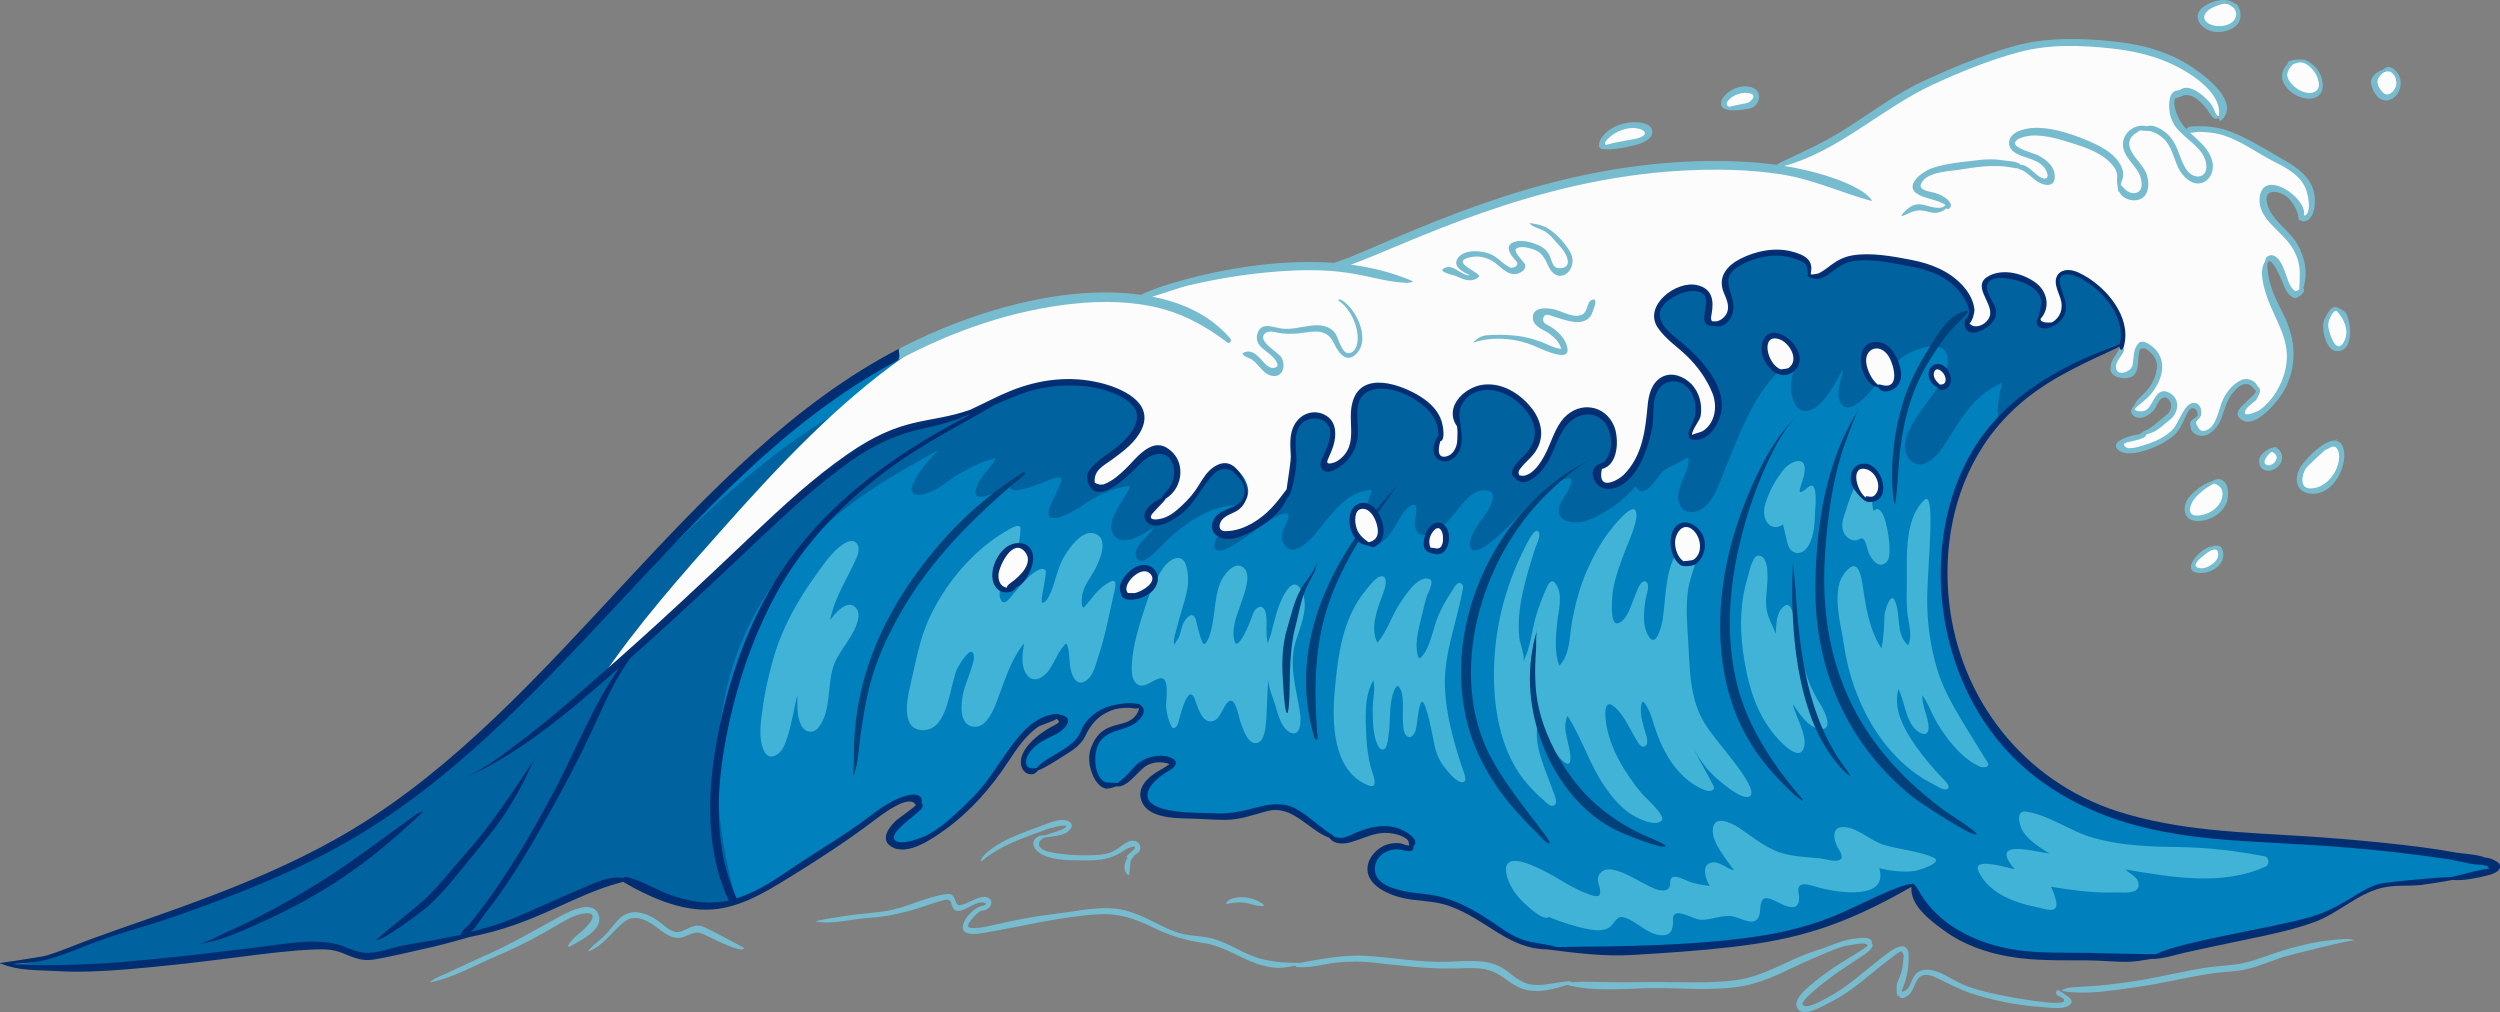 <svg id="_лой_2" xmlns="http://www.w3.org/2000/svg" width="1080" height="437.23" viewBox="0 0 1080 437.23"><rect x="0" y="0" width="1080" height="437.23" fill="#808080" stroke="none"/><g id="Wave04_256325736"><g id="Wave04_256325736-2"><path d="M33.41 418.35c-8.66.0-17.96.08-26.48-1.57 13.54-1.46 25.67-7.32 38.42-11.68 13.27-4.54 26.44-9.35 39.61-14.17 22.76-8.34 45.16-17.88 66.06-30.24 88.84-52.57 143.08-155.2 230.04-204.49 33.25-18.85 65.99-27.4 91.37-28.34 6.7-.25 13.28.87 19.92.87 1.95.0 4.58-1.72 6.41-2.38 9.21-3.33 19.67-6.03 29.51-7.93 28.79-5.55 44.24-3.47 48.16-3.47 2.44.0 5.76-1.96 8-2.86 15.48-6.23 54.4-24.84 95.62-34.08 28.21-6.33 58.27-9.07 87.01-5.39 1.73.33 5.45-2.43 7.03-3.18 6.54-3.11 13.14-6.09 19.39-9.76 11.65-6.83 22.2-15.47 34.28-21.57 10.02-5.06 20.73-9.1 31.23-13.03 12.79-4.79 25.65-7.42 39.36-6.92 12.68.47 25.88 1.35 37.62 6.5 8.65 3.8 19.79 10.28 23.84 19.39 1.42 3.19-.57 9.05-3.62 4.66-2.77-3.99-7.31-10.24-13.02-8.91-4.76 1.11-6 3.39-4.62 8.19.58 2.02 3.32 9.9 6.46 9.24.69-.22.56-.91 1.1-1.07 15.04-1.28 20.6 3.94 30.48 9.19 9.07 4.82 22.91 9.89 22.02 22.44-.15 2.03-.72 6.47-3.49 6.47-1.09.0-1.45-3.18-1.83-4.07-1.06-2.44-2.59-4.76-4.58-6.54-2.59-2.32-7.91-4.13-10.24-.37-2.19 3.53.76 9.09 3.11 11.83 7.09 8.27 16.55 16.69 12.06 28.94-.48 1.32-.46 4.81-3.12 2.76-1.81-1.4-2.64-4.04-3.45-6.07-.77-1.91-4.84-13.47-8.32-8.42-1.89 2.84.05 8.55.87 11.5 1.71 6.5 5.76 11.91 8.04 18.19 4.13 11.4 1.27 24.45-7.34 33.08-1.72 1.72-9.91 8.68-12.15 4.03-1.61-3.34 9.46-6.94 7.78-10.45-2.86-5.99-8.32-4.35-12.12-.39-4.35 4.53-3.61 11.43-7.73 15.89-1.53 1.66-3.95 3.24-6.31 2.42-1.22-.43-3.37-2.95-1.85-4.2 1.83-1.51 3.02-1.73 2.89-4.34-.08-1.99-2.91-3.63-4.64-2.89-4 1.72-4.2 8.4-7.26 11.23-4.29 3.99-10.38 6.74-16.12 7.72-1.95.35-4.84.42-6.59-.69-2.26-1.44 2.32-2.95 3.03-3.07 5-.8 9.03-3 12.97-6.24 3.09-2.54 8.09-5.29 7.04-10.01-.5-2.24-2.81-4.53-5.27-3.62-2.76 1.02-3.24 4.49-5.14 6.38-3.03 2.99-8.82 2.77-5.31-1.91 3.98-5.31 8.94-8.6 9.68-15.82.44-4.29-2.49-9.08-6.83-10.26-5.05-1.38-3.66 8.8-4.9 11.34-1.4 2.88-8.63 2.34-8.36-1.31.19-2.62 2.11-4.58 3.33-6.77.56-.99 1.35-4.79-1.27-3.63-.8.04-1.97.91-2.71 1.25-8.84 4.08-17.61 8.11-25.94 13.07-21.1 12.55-36.37 32.05-42.84 55.83-10.9 40.04 2.09 86.49 35.22 114.16 37.72 31.47 93.59 27.17 143.8 31.99 12.6 1.21 25.32 2.48 37.76 4.86 5.37 1.03 11.52 1.13 16.62 3.05 2.91 1.1.63 2.93-1.19 3.6-5.54 2.04-16.18 2.01-22.65 3.36-6.48 1.35-12.77 1.22-19.32 1.72-13.07 1-22.52 11.16-34.4 15.56-13.83 5.12-27.41 6.83-56.53 13.34-2.64.59-5.25 1.35-7.9 1.9-2.23.46-4.58.27-6.76.72-10.3 2.44-21.31.54-31.79.54-23.41.02-42.65-1-60.58-16.23-3.27-2.78-6.7-6.08-8.25-10.17-.48-1.27-.12-4.38-1.28-5.11-1.73-1.12-7.32 3.24-8.95 4.11-22.58 12.04-45.76 18.97-71.16 21.82-23.31 2.61-48.32 5.61-71.62 1.88-4.66-.75-9.56-.71-14.14-1.73-10.61-2.37-17.75-11.45-32.15-17.26-6.09-2.46-12.22-2.76-18.64-3.56-8.74-1.09-26.13-10.53-12.99-19.68 1.83-1.27 4.08-1.94 6.3-1.94 1.58.0 5.66 1.95 6.9.78 1.94-1.82-1.18-4.98-2.65-5.82-2.25-1.31-4.96-1.85-7.52-2.07-5.25-.45-10.54 1.45-15.3 3.48-5.71 2.43-10.29-.95-14.95-4.09-4.63-3.12-8.85-7.26-14.35-8.81-6.6-1.87-12.87 1.77-19.22 3.08-6.03 1.24-12.19.31-18.27.11-6.74-.23-17.81.27-22.17-4.83-4.26-4.98.87-10.29 5.16-12.87 3.16-2.05 9.84-5.59 1.86-6.54-7.35-.88-10.49 4.19-15.54 8.23-2.7 2.16-8.93 4.37-11.61 1.46-3.49-3.78-4.41-10.31-2.47-14.98 1.96-4.72 5.23-6.91 10.04-8.16 4.23-1.09 8.01-2.44 9.94-6.59 2.44-5.25-6.02-3.77-8.95-3.41-5.65.68-11.83 4.15-14.67 9.19-2.85 5.06-4.67 8.14-9.83 11.19-4.28 2.54-8.61 6.53-13.34 8.07-2.2.71-3.58-1.53-3.74-3.43-.41-4.8 5.64-9.97 9.66-12.64 1.75-1.16 5.38-2.35 6.53-4.17.87-1.37-.19-2.28-1.09-3.17-1.32-1.31-5.13 1.14-6.39 1.65-5.27 2.14-9.01 6.12-12.35 10.65-7.74 10.52-14.33 21.1-24.29 29.8-6.47 5.65-16.15 13.72-25.27 13.72-6.65.0-5.49-5.66-1.96-9.11 1.18-1.15 10.88-7.91 9.49-9.68-5.8-7.38-23.46 9.45-27.93 12.6-11.34 7.99-23.15 15.68-35.15 22.64-20.11 11.66-32.57 12.55-52.9 3.51-3.66-1.63-9.41-6.42-13.37-5.34-12.8 3.47-24.59 9.72-36.73 14.91-11.51 4.89-23.81 7.83-35.91 10.9-6.34 1.61-12.76 2.84-19.16 4.14-6.16 1.25-13.48 4.37-19.8 3.16-2.95-.56-5.61-2.07-8.39-3.14-3.19-1.22-6.12-1.37-9.47-1.28-29.56.84-65.26 9.65-104.49 9.65z" fill="#0080bc"/><path d="M842.86 187.71c6.01-9.68 11.24-17.59 22.06-22.31-1.36 5.32-2.35 10.85-1.65 16.34 7.99-9.18 17.91-16.17 28.56-21.95 2.52-1.37 24.06-13.48 25.22-10.53 1.41 3.59-6.68 7.82-3.42 11.4 2.55 2.73 7.59 1.53 8.31-2 .52-2.58-.02-11.99 5.14-9.51 5.58 2.68 7.15 8.04 5.26 13.64 11.93-13.59 19.87-30.25 16.16-48.7-1.85.49-4.23-2.55-6.13-3.56-7.87-4.2-14.02-7.13-27.59-10.69-13.31-3.49-27.02-5.24-40.67-6.76-29.08-3.24-58.34-4.67-87.6-5-88.35-.99-166.71 34.92-246.8 49.2-54.57 9.74-110.82 9.56-163.2 33.45-48.93 22.31-89.5 69.59-124.49 103.16-31.27 29.97-61.82 67.38-117.16 95.69-36.03 18.43-82.28 32.38-100.64 39.54-8.94 3.49-17.69 6.63-27.3 7.67 31.05 6.01 93.27-5.32 119.43-7.45 5.67-.46 12.38-1.64 17.99-.32 6.33 1.49 11.27 5.61 18.09 3.86 13.31-3.4 27.04-5.08 40.14-9.31 5.37-1.73 10.97-2.45 16.35-4.16 14.32-4.55 29.4-13.58 45.35-18.51 3.36-1.04 4.64-1.63 7.68.06 13.74 7.65 28.37 13.32 43.39 9.19 1.99-.55 3.1-.1 2.45-2.38-4.24-14.79-6.98-30.37-7.69-46.16-2.12-47.42 13.71-83.25 42.85-111.38 15.35-14.82 33.8-25.73 52.49-35.78-3.74 3.79-7.33 7.58-9.83 12.35-.78 1.49-2.43 4-1.49 5.71 1.14 2.09 4.86 1.12 6.6.53 4.97-1.66 8.75-5.52 13.21-8.1 4.79-2.78 10.64-5.96 16.16-6.83-2.47 5.12-7.64 7.93-8.57 13.98-1.01 6.59 13.15-1.65 15.08-2.6-1.96 6.1 15.76-1.84 17.56-2.46 2.45-.86 5.26-1.97 3.91 1.89-1.18 3.38-3.16 6.43-4.43 9.78-3.71 9.79 9.15 2.88 12.69.47 6.84-4.65 13.58-8.44 21.98-9.29-1.97 5.55-11.38 15.11-7.19 21.23 3.94 5.75 13.42-.83 17.4-3.31-1.65 3.35-9.89 8.64-7.5 13.25 2.32 4.48 10.13-4.63 11.7-6.23 7.42-7.56 19.55-16.36 30.56-16.44-.53 5.3-4.99 9.01-7.36 13.49-.83 1.56-2.6 5.12.15 5.93 2.3.68 6.42-2.13 8.29-3.26 4.88-2.92 9.17-6.74 14.04-9.67 2.01-1.21 9.95-6.15 7.93-.48-1.35 3.8-4.16 7.21-1.3 11.22 3.41 4.77 9.83-1.2 12.26-3.93 7.1-7.97 13.41-19.53 25.42-20.04-1.91 6.31-5.68 12.86-5.43 19.62.09 2.58 1.39 4.56 4.13 4.65 4.97.17 8.15-3.73 10.64-7.51 2.06-3.14 4.33-8.76 8.01-10.24 3.24-1.3 1.16 6.01 1.16 7.6-.01 4.93 3.14 6.44 7.5 4.52 9.89-4.38 14.08-19.68 23.64-18.42 5.33.7.96 7.75-.48 10.03-2.22 3.52-7.89 9.8-6.71 14.37 1.34 5.24 11.89-4.5 13.59-6.09 7.71-7.24 13.97-16.19 23.39-21.43.82-.46 6.56-3.74 6.7-1.31.2 3.43-3.83 7.43-4.95 10.59-2.9 8.17 7.22 8.65 12.34 6.61 7.55-3.01 15.11-8.35 20.36-14.57 3.61 6.48 9.12-3.85 11.47-6.11 2.38-2.3 5.59-3.15 8.38-4.79 1.54-.9 3.44-2.78 3 .47-.64 4.78-3.75 8.9-4.38 13.74-.75 5.76 3.46 9.64 8.95 7.09 5.24-2.43 7.83-9.26 9.83-14.25 7.8-19.38 15.72-42.72 32.99-52.24-1.61 4.39-3.22 9.04-3.13 13.78.07 3.52 1.81 9.97 6.39 9.77 7.32-.31 13.05-13 16.14-18.07-.64 4.32-3.38 10.2-1.18 14.4 3.57 6.79 12.6-4.34 14.93-7.07 4.99-5.85 9.3-12.08 16.63-15.16 4-1.67 12.92-4.3 14.57 1.95 1.73 6.53-4.43 14.32-7.95 19.2-3.94 5.47-8.84 11.4-10.15 18.2-1.1 5.69 3.51 12.19 9.54 8.78 4.57-2.58 7.49-7.7 10.17-12.03z" fill="#00629f"/><g><path d="M835.29 309.41c3.6 7.57 12.53 19.04 20.29 21.85 1.2.43 4.4.32 3.02-1.93-12.09-19.7-18.61-29.22-22.05-41.27-2.86-10.01-4.16-20.16-4-30.57.21-13.78 3.81-46.56-1.32-41.47-9.01 8.94-7.27 25.01-7.51 38.04-.08 4.27-.16 8.5.53 12.72.61 3.71 1.81 8.41.07 11.98-5.56-4.52-2.97-13.49-5.82-19.36-1.97-4.04-4.4 5.36-4.42 6.46-.08 4.82-.3 9.5-1.32 14.23-5.35-8.26-6.74-18.09-8.16-27.63-.28-1.91-1.44-9.94-5.19-7.38-2.79 1.9-4.65 5.39-5.2 8.68-1.37 8.31 1.22 17 2.43 25.2 3.57 24.3 16.93 49.06 38.8 59.98 1.2.6 3.93 2.45 5.31 2.06 2.26-.64.27-2.9-.47-3.65-3.67-3.76-7.16-7.7-10.33-11.9-5.67-7.51-12.64-17.82-9.85-27.74 2.84 5.46 2.88 12.74 7.32 17.33 2.05 2.12 5.76 3.51 5.73-.72-.04-4.81-2.97-9.15-2.66-13.98 1.96 2.82 3.31 6 4.77 9.09z" fill="#40b3d7"/><path d="M978.41 369.95c-12.42-2.41-24.69-3.87-37.34-4.03-12.39-.15-24.6-.59-36.62-3.91-10.04-2.77-19.19-9.98-29.18-11.39-4.83-.68-2.76 6.46-1.34 8.59 2.75 4.12 7.3 6.88 11.39 9.5-4.81-.67-10.21-2.18-15.09-1.9-6.52.38-2.17 6.22.25 8.76-2.56-.52-18.72-5.64-15.79.76 4.41 9.61 15.58 13.7 25.92 15.74 1.77.35 5.3 1.65 6.95.57 2.26-1.48-.76-7.71-1.48-9.52 9.26 1.36 17.84 2.76 27.26 2.41 2.78-.1 10.45 1 10.54-2.97.08-3.87-3.49-4.67-5.74-6.95 20.15 3.41 42.17 7.27 60.75-1.33 1.7-.77 1.32-3.98-.5-4.33z" fill="#40b3d7"/><path d="M786.34 304.17c-6.01-9.44-8.47-19.94-10.45-30.83-.45-2.49-1.05-15.08-5.4-11.31-3.34 2.9-3.05 7.73-3.37 11.74-1.16-3.16-2.96-6.09-3.71-9.4-.72-3.16-.49-6.34-.16-9.53.28-2.79 1.57-15.44-3.91-14.75-2.27.28-3.56 6.68-4.13 8.5-3.33 10.64-3.77 21.45-2.24 32.77 1.79 13.21 5.23 26.33 14.08 36.7 1.58 1.85 9.72 10.95 12.03 5.53 2.28-5.34-3.54-14.09-4.54-19.44 2.45 3.72 6.29 9.66 11.01 10.63 7.36 1.5 2.42-8.06.8-10.61z" fill="#40b3d7"/><path d="M737.02 313.45c-7.48-11.27-6.94-24.93-7.8-37.87-.45-6.84-.96-13.73.0-20.55.89-6.29 3.92-12.08 4.6-18.42.77-7.18-6.66-1.54-8.65 1.09-5.79 7.62-5.43 19.65-6.83 29.42-.39 2.7-2.85 13.72-6.38 7.34-2.47-4.47-1.87-10.31-1.15-15.16.26-1.74 2.11-6.53.47-7.85-2.35-1.89-4.32 4.46-4.92 5.82-1.47 3.31-3.29 10.77-7.39 11.98-3.95 1.16-2.43-12.83-2.1-14.65 1.05-5.89 3.24-11.5 5.32-17.09 1.07-2.89 6.73-14.78 4.04-17.27-2.22-2.05-10.13 8.16-11.36 9.82-3.67 4.88-6.57 10.3-9.07 15.86-3.2 7.13-5.13 14.45-6.61 22.1-1.18 6.12-.78 14.94-5.61 19.56-2.14-5.92-1.51-12.54-.87-18.67.52-4.99 2.61-11.98-.48-16.49-2.18-3.18-3.62.39-4.5 2.4-1.52 3.46-2.84 7.01-3.98 10.61-2.09 6.61-2.43 14.51-5.83 20.6 1.2-2.17-1.32-8.09-1.57-10.41-1.33-12.94 2.78-25.8 6.69-38.29.5-1.61 2.48-5.39 1.88-7.03-1.49-4.03-5.88 5.66-6.36 6.6-6.9 13.62-11.18 28.19-12.61 42.99-1.82 18.75.27 41.53 12.29 56.87 2.59 3.31 5.58 6.29 8.74 9.05 1.13.99 3.07 3.32 4.72 1.83 1.42-1.28-.4-4.68-.87-6.09-2.99-8.89-8.22-18.62-6.68-28.28 2.7 2.89 4.39 7.18 6.67 10.46.68.98 7.24 9.92 7.58 4.53.4-6.04-4.1-13.16-1.22-18.99 6.25 9.71 9.52 21.02 16.08 30.55 2.94 4.28 6.4 8.44 10.66 11.46 2.5 1.77 11.06 6.27 13.95 3.16 1.91-2.06-7.19-9.94-8.64-11.69-7.38-8.92-13.93-19.57-15.49-31-.46-3.39-.8-10.58 4.05-6.1 3.97 3.66 6.16 9.02 8.89 13.57.76 1.26 2.53 4.83 4.42 2.71 1.38-1.55-.4-5.53-.84-7.24-.89-3.48-2.2-7.76-.89-11.36.45-1.23 2.55 2.72 2.75 3.15 1.05 2.2 1.75 4.56 2.48 6.89 3.68 11.84 10.59 23.74 22.21 28.08 1.53.57 4.58.34 3.28-2.21-2.88-5.69-6.25-11.12-8.91-16.92 2.8 5.65 6.1 10.28 10.93 14.41 2.07 1.77 11.36 9.79 14.08 7.01 2.38-2.44-5.73-12.74-7.28-14.8-3.89-5.2-8.26-10.04-11.86-15.46z" fill="#40b3d7"/><path d="M624.2 296.85c-.53-14.78 5.39-28.66 7.85-43.02.16-.93-.68-2.1-1.69-2.02-1.41.12-2.94 3.26-3.62 4.29-2 2.99-3.73 6.15-5.21 9.43-2.46 5.47-3.39 14.05-7.63 18.44-1.84 1.91-1.98-4.99-1.95-5.71.13-3.48.95-6.9 1.78-10.26.83-3.35 1.54-6.73 2.51-10.04.45-1.53 3.66-6.93 1.27-7.82-4.91-1.82-10.53 7.2-12.61 10.28-3.71 5.49-5.53 12.13-9.84 17.24-3.27-5.98-.17-14.35 2-20.09.61-1.62 3.24-8.14.07-8.6-2.44-.36-5.93 4.58-7.28 6.23-10.01 12.18-11.88 28.19-13.26 43.33-1.22 13.51-.92 34.52 14.32 40.68 5.34 2.16 1.86-5.34 1.29-7.64-1.03-4.18-1.71-8.45-1.91-12.76-.37-7.79-1.16-18.04 3.05-24.96.86 3.99-.37 8.43-.33 12.47.04 4.08.03 8.68 1.09 12.65.34 1.27 1.36 4.77 3.07 4.84 2.28.09 2.43-4.55 2.67-6.03.86-5.3.3-10.88 1.4-16.1.14-.67 1.56-6.42 2.91-5.14 2.85 2.71 1.63 11.44 1.9 14.98.15 1.85.09 5.42 1.87 6.59 1.8 1.18 3.04-.99 3.57-2.36.71-1.82 1.27-11.9 2.75-12.58 1.87-.86 5.1 17.09 5.41 18.54.71 3.33 1.84 6.38 3.91 9.12 1.53 2.03 4.96 6.52 7.59 7.03 3.71.72.83-5.21.41-6.52-3.63-11.28-6.92-22.57-7.34-34.49z" fill="#40b3d7"/><path d="M561.39 253.79c-3.01-4.09-6.55 2.61-7.65 5-2.35 5.13-3.45 10.47-4.82 15.66-.29 1.08-1.46 2.75-.98 3.91-1.56-3.8-.26-9.05-1.03-13.11-.88-4.66-4.24-3.66-5.68.1-1.37 3.59-2.64 7.11-4.7 10.39-2.09 3.33-3.24 3.03-3.59-.7-.53-5.57 2-10.65 3.68-15.83 1.09-3.34 3.92-10.68.88-13.72-4.08-4.09-9.39 3.55-10.52 6.66-2.37 6.48-2.09 13.54-3.8 20.17-.48 1.86-1.21 4.52-2.68 5.83-1.42 1.27-3.52-9.17-3.79-10.15-1.32-4.76-4.74-.85-5.78 1.86-.71 1.85-.93 4.13-1.9 5.85-.29.52-1.82 2.49-1.6 3.07-.89-2.36.39-5.13.96-7.5 2.87-11.69 6.55-18.07 4.07-26.82-1.71-6.04-7.22-2.93-9.7.56-3.59 5.07-6.01 10.88-7.93 16.76-2.62 8.05-5.5 16.88-5.88 25.42-.11 2.51-.17 6.03 1.8 7.94 3.35 3.26 7.5-2.07 10.83-2.15 3.82-.09 2.02 10.02 2.17 12.14.21 2.97.91 5.88 2.25 8.55 1.09 2.17 2.72-.23 3-1.42.48-2.02 4.1-16.75 6.82-10.93 1.4 3 3.21 12 8.53 10.04 3.11-1.15 3.85-6.17 6.31-8.25 3.12-2.63 4.58 7.32 5.24 8.91 1.12 2.7 2.91 9.32 6.73 8.98 6.08-.54 3.85-16.92 5.45-27.96-.5 3.42 1.95 8.51 2.91 11.81 1.01 3.47 2 7.66 4.63 10.31 1.41 1.42 4.02 2.71 5.27.36 1.96-3.68.38-9.73-.35-13.57-1.66-8.75-3.37-16.72-.62-25.45 2.17-6.87 6.35-16.09 1.47-22.75z" fill="#40b3d7"/><path d="M479.83 251.19c-2.48 1.23-4.6 3.03-6.44 5.08-.48.54-5.22 6.52-5.44 6.28-1.17-1.29-.56-5.35-.14-6.72 1.05-3.47 3.36-6.46 5.09-9.61 2.1-3.83 6.7-14.03-.45-15.84-5.07-1.29-10.18 5.98-12.43 9.54-1.96 3.08-2.97 6.64-4.06 10.1-.56 1.77-2.93 10.42-5.57 10.33-1.54-.06 2.43-13.22 1.11-14.17-3.53-2.54-12.01 8.36-13.8 10.46-.74.87-3.13 4.48-4.66 3.35-1.4-1.03-1.3-3.65-1.1-5.13.86-6.24 5.44-11.24 7.36-17.13.96-2.95 1.45-6.04 1.54-9.14.08-2.81-3.59-.63-4.53-.11-14.66 8.02-26.67 21.85-34.13 37-5.02 10.21-6.53 20.56-9.13 31.44-1.47 6.15-3.7 19.4 6.61 18.45 9.35-.87 10.31-16.3 13.42-25.49.55-1.62 5.44-10.02 7.12-7.96 1.32 1.62-.24 5.74-.72 7.31-1.08 3.49-2.67 6.84-3.42 10.43-.93 4.44-1.94 13.57 4.53 14.28 5.79.64 8.81-7.68 10.41-11.9 3.16-8.32 5.68-17.13 11.43-24.12-.74 4.24-1.59 9.82 1.13 13.57 2.8 3.87 7.07 1.37 9.35-1.64 2.76-3.66 4.07-8.3 7.31-11.61 1.45-1.49 1.87 7.91 1.88 8.08.24 3.43 2.13 11.37 7.32 7.56 3.08-2.26 4.02-7.19 5.17-10.61 2.97-8.9 4.62-18.18 6.69-27.18.23-.99 1.82-6.5-1.43-4.89z" fill="#40b3d7"/><path d="M370.09 240.82c2.36-5.43-.67-9.33-5.98-5.67-4.77 3.28-8.08 8.38-11.44 12.98-8.22 11.28-15.11 23.7-18.82 37.23-1.75 6.39-3.29 12.82-4.22 19.39-.83 5.89-2.36 14.54.63 20.05 2.36 4.36 7.01.8 8.4-2.34 3.04-6.89 3.9-14.91 5.84-22.17-.11 4.22-.29 9.22 1.64 13.11 1.55 3.1 5.24 3.69 7.46.88 5.56-7.04 3.72-18 6.32-26.09 2.09-6.5 7.42-11.42 9.91-17.79.92-2.36 1.83-5.67-.08-7.81-3.69-4.14-9.01 2.5-11.12 5.21 1.98-10 7.49-17.84 11.46-26.97z" fill="#40b3d7"/><path d="M834.9 370.29c-6.71-2.8-14.07-3.19-20.98-5.28-5.71-1.72-10.47-6.75-16.33-7.63-6.16-.93-5.86 4.33-3.92 8.34.6 1.24 2.68 3.86 1.7 5.25-1.37 1.95-7.18.04-9.05-.16-6.96-.73-13.68-.65-20.17-3.65-5.42-2.51-10-6.27-14.93-9.56-2.82-1.87-10.56-5.9-11.27.35-.67 6.01 6.07 13.46 9.14 18.03-3.45-.73-6.56-4.46-10.29-3.16-4.08 1.41-1.63 7.54-.18 9.94-2.9-.44-5.9-.81-8.66-1.82-1.71-.62-5.75-2.98-7.55-1.9-1.46.88-.44 3.19-1.39 4.51-.97 1.34-2.88 1.23-4.31.95-6.08-1.19-20.48-13.18-25.37-7.34-2.71 3.24.71 5.89-.22 9.25-.78 2.85-12.43-3.57-13.82-4.34-3.44-1.93-27.66-17.66-26.68-5.74.34 4.12 2.84 8.16 5.38 11.28 1.41 1.73 10.54 10.76 13.07 8.54 5.46 2.22 11.58 4.25 17.38 5.32 2.78.51 6.14.8 8.66-.74 2.02-1.24 3.25-5.08 5.82-4.55 6.29 1.31 11.5 8.84 18.38 7.76 3.51-.55 3.47-4.36 3.47-7.1.0-5.36 8.84.25 11.49.48 5.12.43 10.24-2.73 15.32-1.19 3.56 1.07 9.34 4.49 10.59-1.3.48-2.24-.19-7.49 3.53-6.76 3.18.63 5.91 2.92 9.11 3.66 4.34 1.01 4.8-2.43 4.15-5.94-1.12-6.09 5.54-3.2 8.88-2.31 7.28 1.96 30.1 5.86 26.01-8.37 4.86 1.13 9.95 1.76 14.93 1.21 1.47-.16 13.68-3.7 8.13-6.02z" fill="#40b3d7"/><g><path d="M781.32 210.31c-1.03.79-4.55 4.1-3.74.93.64-2.46 1.65-4.74 1.99-7.29.99-7.48-5.92-4.84-8.99-1.14-3.53 4.25-7.1 10.81-8.3 16.25-1.17 5.31 2.44 11.05 7.98 7.54.0.0 1.71 7.22 1.87 7.88 1.27 5.45 6.46 5.94 9.2 1.11 2.4-4.21 2.62-9.41 2.77-14.14.05-1.41 1.55-14.42-2.78-11.13z" fill="#40b3d7"/><path d="M816.26 235.77c-.04-2.3-2.04-19.76-6.95-15.02-.8-3.23-.26-6.66-1.28-9.85-.85-2.67-4.04-6.01-5.98-2.21-1.7 3.33-3.13 6.86-4.19 10.45-1.02 3.49-2.88 6.72-1.53 10.52.95 2.65 4.23 4.87 6.92 3.23 2.79-1.7 3.14 4.32 4.23 6.41 1.08 2.07 3.17 5.45 6 4.49 3.25-1.11 2.81-5.3 2.76-8z" fill="#40b3d7"/></g></g><path d="M997.88 82c-2.96-8.98-13.34-12.94-21.1-16.7-9.66-4.69-18.99-11.21-30.4-9.21-1.61.28-1.84 2.04-3.7.21-1.41-1.38-2.28-3.33-3.01-5.13-1.96-4.85-3.16-9.75 3.07-11.21 5.04-1.19 9.4 2.98 12.12 6.69.9 1.22 2 3.08 3.54 3.57 2.13.69 2.3-3.31 2.11-4.53-1.25-8.09-11.84-14.34-18.35-17.97-11.18-6.25-23.52-8.15-36.12-9.08-13.99-1.03-27.44-.22-40.83 4.21-12.6 4.17-25.27 9.29-37.13 15.24-11.86 5.95-22.31 14.17-33.66 20.98-5.66 3.39-11.57 6.24-17.53 9.05-2.83 1.33-5.73 3.18-8.72 4.1-2.8.86-5.92.32-8.75-.13-13.22-2.09-27.19-1.35-40.47-.2-62.21 5.41-109.39 30.77-139.01 41.97-5.78 2.18-13.11.57-19.21.76-13.86.43-27.72 2.49-41.21 5.66-20.48 4.82-23.44 8.07-28.62 8.28-3.53.15-7-.67-10.52-.76-13.77-.34-27.54 1.44-40.9 4.73-17.83 4.4-34.05 11.07-49.04 21.62-28.79 20.27-53.53 46.57-76.86 72.75-18.97 21.29-38.46 43.24-54.4 66.97 21.61-18.59 42.51-38.01 63.16-57.65 18.74-17.81 38.52-38.68 62.94-48.49 12.31-4.95 25.6-6.71 37.99-11.68 12.15-4.87 23.98-10.64 37.36-10.84 8.8-.13 19.67.94 26.95 6.34 10.08 7.49 2.85 17.25-4.69 23.11-3.28 2.55-18.22 11.43-9.21 16.21 5.46 2.9 13.27-6.57 16.42-9.86 2.27-2.37 4.45-4.95 7.75-5.89 4.54-1.29 8.89 1.52 10.25 5.9 1.72 5.56-1.37 10.06-4.8 14.11-1.25 1.47-11.47 7.15-5.95 9.88 8.39 4.15 17.21-8.94 20.89-14.32 2.42-3.54 4.8-7.74 9.06-9.28 5.54-2.01 10.86 4.35 11.78 9.34 1.03 5.61-3.47 8.29-7.84 10.17-3.02 1.3-9.1 5.5-4.91 9.17 3.32 2.91 9.6.56 12.97-1.04 11-5.24 17.72-14.53 19.05-24.59.82-6.25-1.09-12.98 1.07-19.03 1.61-4.51 6.09-6.92 10.77-5.73 6.3 1.61 6.57 7.99 4.73 13.2-.78 2.2-6.03 12.44.91 8.88 4.9-2.51 8.82-7.11 9.36-12.72.53-5.48-1.59-11.28.9-16.5 1.78-3.73 5.57-5.46 9.53-5.69 9.56-.56 20.8 5.22 25.43 13.59 2.49 4.51 1.47 6.8.18 11.23-.74 2.55-.98 7.25 3.03 6.32 5.32-1.23 6.23-6.62 5.63-11.25-.76-5.88-1.87-11.42 2.92-15.95 8.42-7.97 21.29-2.05 27.44 5.67 3.48 4.36 5.86 10.06 3.37 15.49-1.47 3.2-10.09 9.26-8.95 12.9 1.3 4.13 7.44.39 8.99-1.11 3.71-3.59 5.54-8.45 7.77-12.99 3.35-6.83 9.24-16.26 18.22-12.63 7.15 2.89 9.52 12.8 6.34 19.4-1.3 2.7-3.44 2.99-5.48 4.82-3.06 2.74.91 7.42 4.14 7.42 5.79.0 9.92-5.14 12.45-9.77 4.59-8.39 5.02-16.84 6.29-25.99 1.02-7.36 7.04-14.55 14.91-9.11 4.68 3.24 6.51 10.33 5.19 15.71-.54 2.2-2.45 4.16-2.66 6.38-.21 2.33 2.7 1.68 3.98 1.19 2.08-.8 3.69-2.47 4.88-4.31 3.26-5.03 3.46-11.01 1.03-16.41-4.21-9.37-12.33-14.95-19.44-21.83-5.95-5.76-7.96-13.05.12-17.87 3.88-2.32 13.89-6.44 16.56-.36 1.63 3.71-2.01 8.34.14 11.65.9.96 4.67.79 5.83.26 1.86-.85 2.81-2.99 3.23-4.87 1.04-4.66-2.29-8.49-2.21-13.06.11-6.01 7.51-9.01 12.28-10.59 5.45-1.79 11.11-2.27 16.73-1.06 2.03.44 4.15 1.07 5.86 2.3 2.4 1.73 1.45 3.34 2.2 5.69 1.59 4.92 10.73-3.13 12.58-4.19 5.86-3.34 12.72-2.5 19.12-1.59 11.92 1.7 25.04 2.97 33.51 12.62 2.74 3.12 6.69 9.27 3.79 13.4-1.11 1.58-1.32 3.99 1.3 4.24 2.49.24 5.03-1.31 6.66-3.07 3.87-4.16.5-7.89-1.29-12.1-2.3-5.41 1.71-7.81 6.57-8.07 7.26-.36 18.28 2.99 18.82 11.69.17 2.73-4.33 10.23.6 9.71 5-.52 8.4-5.45 7.13-10.29-.84-3.2-3.06-6.69-2.26-10.11 1.35-5.76 10.06-1.38 12.92.31 9.64 5.69 17.33 16.09 15.97 27.72-.33 2.88-1.6 4.87-3.07 7.27-.91 1.5-2.11 3.93-.61 5.45 2.6 2.64 7.46 1.4 8.21-2.16.55-2.6-.51-10.28 4.14-9.85 3.73.34 6.92 5.38 7.12 8.79.26 4.45-1.97 9.48-5.19 12.51-1.31 1.23-7.64 5.98-5.73 8.22 2.91 3.41 6.65-1.77 8.15-4.03 1.91-2.87 6.46-5.89 8.45-1.07 3.54 8.57-14.2 16.04-20 17.17-.91.18-4.26 1.27-3.05 2.9.88 1.16 3.62 1.06 4.87 1.03 5.71-.09 12.3-2.92 16.52-6.74 3.53-3.2 4.45-8.6 8-11.5 2.01-1.64 4.08-.65 5.3 1.38.89 1.47-.34 2.93-1.28 3.99-2.18 2.44-2.46 5.55 2.04 5.5 4.87-.05 6.86-6.41 8.1-10.07 1.45-4.31 3.77-9.63 8.22-11.63 3.06-1.38 10.72 1.64 7.9 5.71-1.88 2.71-5.66 3.83-7.18 6.82-2.03 3.98 4.05 2.4 5.63 1.72 8.69-3.77 14.1-13.66 15.31-22.72 2.08-15.46-10.67-26.49-11.08-40.87-.09-3.09 1.45-6.6 4.79-3.52 2.96 2.73 3.43 7.23 5.01 10.73 1.24 2.77 4.79 6.98 5.83 1.52 1.05-5.5.99-10.68-1.35-15.87-3.89-8.61-15.15-13.58-14.76-23.02.19-4.39 5.29-5.4 8.6-3.69 4.51 2.32 6.21 6.68 7.76 11.13.84 2.4 3.03.21 3.58-1.16 1.26-3.11 1.21-6.8.17-9.96z" fill="#fcfcfc"/><path d="M1009.7 150.26c-2.72.0-4.48-6.06-4.84-8.17-.23-1.34 2.66-9.47 4.28-8.2 1.4 1.04 2.41.71 3.35 2.58 1.11 2.18 1.49 4.8 1.38 7.21-.12 2.53-.92 6.58-4.17 6.58z" fill="#fcfcfc"/><path d="M999.23 211.89c-8.22.0-6-7.89-2.24-11.98 2.4-2.62 7.95-8.16 11.69-8.16 3.93.0 2.47 7.95 1.74 10.19-1.56 4.78-5.71 9.96-11.2 9.96z" fill="#fcfcfc"/><path d="M979.78 201.97c-2.63.0-2.96-3.13-1.66-4.79.94-1.21 2.76-2.05 4.27-2.3 3.21-.66 1.98 7.09-2.61 7.09z" fill="#fcfcfc"/><path d="M949.43 223.67c-4.53.0-5.35-4.25-2.97-7.54 1.78-2.46 8.31-7.85 11.42-7.85 5.04.0 3.19 8.49 1.31 10.79-2.31 2.82-6.13 4.57-9.76 4.61z" fill="#fcfcfc"/><path d="M950.8 246.18c-7.02.0 1.51-8.72 4.98-8.72.72.0 1.37-.56 2.03-.56 1.3.0 1.31 2.88 1.18 3.62-.6 3.49-4.99 5.66-8.19 5.66z" fill="#fcfcfc"/><path d="M997.56 41.21c-6.77.0-15.09-9.37-6.71-13.91 8.16-4.41 16.48 13.91 6.71 13.91z" fill="#fcfcfc"/><path d="M1030.67 41.98c-2.9.0-4.41-3.58-4.94-5.92-.61-2.68 3.62-4.64 5.61-5.64 3.66-1.84 7.3 11.56-.67 11.56z" fill="#fcfcfc"/><path d="M958.07 12.41c-2.74.0-7.7-1.91-7.48-5.37.24-3.86 7.05-5.55 10.02-5.55 3.63.0 6.3 1.79 5.87 5.79-.4 3.66-5.35 5.12-8.4 5.12z" fill="#fcfcfc"/><path d="M693.92 63.15c-4.91.0 2.14-5.96 3.59-6.78 3.56-2.01 8.82-3.1 12.78-1.61 5.21 1.96-.7 5.45-3.16 6.3-3.93 1.36-9.06 2.08-13.22 2.08z" fill="#fcfcfc"/><path d="M752.06 46.25c-.99.0-4.78.3-5.72-.18-4.29.0 1.76-5.59 2.74-6.1 2.46-1.28 7.04-2.26 9.06.35 2.82 3.64-3.56 5.93-6.09 5.93z" fill="#fcfcfc"/><path d="M803.33 176.3c-14.53 22.24-18.74 50.38-19.08 76.48-.5 38.05 15.09 69.91 42.3 91.78 2.15 1.73 26.5 17.91 27.33 15.74.38-1-12.42-9.03-13.87-10.11-5.25-3.91-10.31-8.06-15.07-12.55-27.66-26.13-38.95-58.74-36.59-97.11 1.06-17.22 3.41-35.06 9.51-51.27 1.46-3.88 3.71-10.28 5.48-12.97z" fill="#00407a" opacity=".98"/><path d="M774.63 242.01c-1.4 25.05.65 57.51 12.98 79.08 2.08 3.63 4.5 7.07 7.25 10.22 1.87 2.14 6.98 6.74 2.81 1.24-17.05-22.5-20.43-51.38-22.15-79.51-.21-3.44-1.05-8.03-.89-11.04z" fill="#00407a" opacity=".98"/><path d="M818.69 217.69c1.34-8.3 1.24-16.75 2.39-25.07 2.75-19.9 8.28-32.42 19.86-47.74 2.45-3.25 5.48-5.85 8.23-8.82 3.52-3.79-3.54-.6-4.84.36-5.12 3.75-8.37 9.75-11.65 15.04-4.33 7.01-8.06 14.2-10.51 22.09-7.87 25.36-3.8 46.11-3.48 44.14z" fill="#00407a" opacity=".98"/><path d="M776.54 179.43c-8.82 8.43-14.72 19.22-19.62 30.26-5.39 12.18-9.51 24.76-11.8 37.9-4.52 25.96-2.08 54.03 12.98 76.38 4.78 7.1 10.6 13.36 16.84 19.16 1.04.97 6.09 4.86 2.88 1.14-8.3-9.62-15.71-20.1-21.24-31.57-11.73-24.33-11.14-52.27-4.98-78.05 2.52-10.58 5.9-21.06 10.23-31.04 3.51-8.09 8.6-18.4 14.69-24.18z" fill="#00407a" opacity=".98"/><path d="M687.82 198.15c-40.97 19.42-65.48 71.18-53.7 115.16 4.84 18.07 15.9 33.03 29.31 45.97.88.85 4.62 5.34 5.83 5.07 2.22-.51-16.62-20.49-25.62-37.92-18.15-35.16-4.48-84.44 24.36-112.79 5.54-5.45 13.34-12.42 19.82-15.48z" fill="#00407a" opacity=".98"/><path d="M664.08 271.99c-9.86 31.67 4.53 66.52 26.8 82.32 4.15 2.95 8.71 5.22 13.48 7 1.87.69 13.92 5.66 15.2 4.22.59-.67-9.09-4.57-10.33-5.16-12.4-5.91-23.21-14.26-31.34-25.92-5.92-8.49-10.72-18.2-13.07-28.31-1.96-8.49-1.84-16.87-1.26-25.46.17-2.52-.16-6.54.52-8.68z" fill="#00407a" opacity=".98"/><path d="M368.77 335.18c2.11-5.94 2.21-12.29 3.11-18.47 1.04-7.14 2.18-14.28 4.03-21.26 3.33-12.49 9.08-24.2 15.81-35.19 13.21-21.57 31.64-39.31 50.99-55.35.5-.41-.16-1.18-.67-.86-19.56 12.02-35.84 28.64-48.58 47.09-15.71 22.76-24.72 47.68-24.58 75.46.0 1.7-.02 3.4-.13 5.1.0.07-.27 4.35.03 3.49z" fill="#00407a" opacity=".98"/><path d="M604.64 208.75c-28.1 29.32-49.31 68.89-36.72 110.29.23.44.56.55 1 .36.71-.43.07-3.16.02-3.79-1.3-19.46-1.06-37.99 5.58-56.38 5.25-14.54 13.42-28.14 22.74-40.55 2.22-2.96 5.44-7.9 7.37-9.93z" fill="#00407a" opacity=".98"/><path d="M569 241.97c-.81 4.9-4.73 8.47-7.09 12.63-2.87 5.08-4.19 11.28-5.84 16.84-1.73 5.83-2.23 11.93-2.07 18 .05 1.82.76 18.61 2.04 18.62 1.16.0 1.13-15.64 1.19-17.32.23-6.74.69-13.51 2.39-20.06 1.41-5.41 2.34-11.17 4.49-16.34 1.05-2.53 2.59-4.8 3.76-7.27.76-1.6.97-4.23 1.12-5.1z" fill="#00407a" opacity=".98"/><g><path d="M531.5 146.27c.74.87-13.97-16.39.0.0h0z" fill="#77bbcf"/><path d="M463.53 131.24c12.9-1.38 26.15-1.18 38.75 2.22 10.21 2.75 19.5 8.1 27.92 14.49 1.06.8 2.01-.87 1.31-1.69-8.68-10.19-20.82-15.6-33.75-18.11 5.6-1.57 11.14-3.8 16.59-5.06 10.96-2.53 22.09-4.4 33.29-5.45 36.88-3.46 43.58 3.85 60.24 4.57-.86-.04 4-.09 1.74-1.03-8.35-3.52-17.12-5.65-26.03-6.85 24.65-8.9 78.69-37.3 143.88-40.66 13.98-.72 28.16-.51 42.01 1.64 13.47 2.09 25.53 7.75 38.55 11.38 2.24.62-2.58-3.39-2.93-3.62-9.27-6.02-23.45-9.64-34.31-11.38 23.62-6.42 42.1-24.89 64.06-35.06 11.96-5.54 24.58-10.7 37.33-14.09 13.6-3.61 26.85-3.04 40.7-1.53 11.97 1.3 23.46 4.56 33.57 11.27 5.44 3.6 11.84 9.16 12.21 15.71.03.56-.09 1.67-.08 2.61-1.27-.77-1.82-2.62-2.39-3.87-1.09-2.38-3.12-4.21-5.12-5.83-2.99-2.4-6.63-4.15-9.4-2-.69.15-1.66.29-1.82.34-1.98.7-2.58 3.05-2.72 4.94-.32 4.15.65 8.09 3.3 11.32 4.09 5 11.9 8.6 12.69 15.65.3 2.68-.81 5.26-3.88 5.08-4.1-.25-6.05-5.01-7.29-8.31-1.67-4.45-3.07-8.39-7.13-11.22-1.73-1.21-3.77-2.42-5.96-2.41-.23.0-1.01.13-1.87.33.15-.08.28-.12.28-.12-4.71-1.11-9.75 2.37-10.14 7.25-.43 5.44 4.8 8.91 7 13.32 1.29 2.59 2.19 8-2.03 8.36-1.49.13-2.96-.56-4.02-1.58-.52-.5-1.25-1.42-1.86-1.92.08-.68.16-1.37.47-1.99 1.26-2.65.19-5.6-1.35-7.89-3.03-4.52-8.49-7.19-13.34-9.26-8.26-3.52-21.98-8.17-30.69-3.79-4.16 2.09-4.66 6.68-.61 9.1 4.13 2.46 10.17 2.52 12.9 7 2.14 3.51.53 5.45-3.07 2.86-2.45-1.76-4.69-4.79-7.76-4.83-1.24-1.55-5.29-1.52-6.98-1.81-3.67-.65-7.31-.62-11.01-.17-6.62.8-13.92 1.33-20.25 3.52-4.06 1.41-12.81 7.8-5.48 11.54 2.83 1.44 6.25 1.9 9.18 3.18.35.15 1.58.61 2.18 1.16-1.59 2.33-6.32.76-8.38.19-4.45-1.24-6.64-.09-9.79 3.27-2.33 2.48 1.12.67 2.17.17 7.45-3.55 8.97 1.65 14.74-1.03.6-.28 1.19-.68 1.62-1.19.44.92 2.78-.15 1.82-2.1-1.14-2.32-4.24-3.75-6.55-4.5-1.54-.5-7.14-.97-6.24-3.67 1.81-5.44 11.94-5.63 16.29-6.33 7.35-1.19 15.32-2.4 22.41-1.08.43.08 1.87.4 3.03.42.98.49 2.3.93 2.49 1.04 1.99 1.17 3.62 2.84 5.46 4.21 3.16 2.37 8.53 3.48 8.17-2.13-.27-4.23-3.78-6.97-7.28-8.74-1.65-.84-10.08-2.97-9.91-5.22.18-2.38 5.75-3.24 7.37-3.31 6.31-.27 12.64 1.8 18.57 3.7 5.47 1.75 11.39 3.95 15.44 8.19 1.65 1.72 3.23 4.12 2.7 6.63-.18.84.6 5.88.6 5.88.11-.11.2-.23.29-.35.97 2.78 4.48 4.18 7.26 3.91 5.45-.53 6.15-6.56 4.78-10.84-1.51-4.73-6.51-7.86-7.53-12.5-.48-2.18.46-3.91 2.15-5.23.28-.22 1.25-.9 2.28-1.6.99.16 4.14.15 4.69.31 1.96.56 3.77 1.61 5.3 2.95 3.75 3.28 4.54 8.38 6.56 12.71 1.56 3.35 5.35 7.56 9.47 6.88 4.38-.72 6.29-5.6 5.32-9.48-1.39-5.59-5.79-8.74-9.61-12.38 1.38.03 3.35-.42 3.7-.4 3.03.1 6.32.32 9.24 1.1 8.45 2.24 16.15 8.19 23.93 12.08 5.48 2.74 11.69 6.33 13.5 12.56.76 2.6 1.65 7.23.22 9.53-.46.74-1.08.89-1.44 1.02.16-.73.18-1.49.03-2.23-1.57-7.67-18.54-18.01-19.17-4.83-.35 7.35 7.56 12.74 11.8 17.68 2.69 3.14 4.67 6.83 5.33 10.95.59 3.7.1 6.65.05 10.23-.69.48-1.39 1-2.12.48-2.31-1.65-3.21-6.05-4.24-8.53-.99-2.37-2.26-5.8-4.99-6.63-1.17-.35-2.59.23-3.16 1.31-.15.28-.11.65-.02 1.02-3.25 3.88-.72 11.84.66 15.81 3.33 9.61 9.57 17.5 8.34 28.31-.85 7.52-5.33 15.92-11.57 20.31-1.28.9-8.45 3.88-5.89-.23 1.03-1.65 2.85-2.72 4.27-4 .57-.52 2.77-6.1.82-5.57-.67-2.72-4.33-4.36-7.05-3.17-4.14 1.82-7.17 5.97-8.69 10.09-1.37 3.71-2.64 11.28-7.62 11.91-1.59.2-2.53-1.34-3.05-2.6-.52-1.27-.39-1.26-.03-1.71.69-.64 1.37-1.42 1.58-1.81 1.11-2.04.1-5.9-2.59-5.97-3.91-.11-5.89 6.42-7.48 9.06-3.29 5.46-9.99 8-15.82 9.68-1.67.48-3.35.9-5.1.83-.79-.03-3.03-1.38-1.49-2.23.97-.54 9.53-1.61 9.08-3.69.98-.32 1.99-.57 2.92-.97 2.65-1.14 4.8-3.45 7.09-5.16 4.2-3.13 5.02-9.59-.44-12.11-5.05-2.34-6.38 4.77-8.94 7.19-1.09 1.03-2.86 1.23-4.29.94-1.35-.27-1.21-.75-.95-1.3 2.65-2.38 5.57-4.31 7.74-7.4 6.44-9.19 4.17-16.92-2.58-20.61-1.28-.7-2.89-1.07-3.87.02-2.43 2.67-1.91 6.23-2.58 9.49-.59 2.92-6.57 5.04-7.11 1.24-.43-3 2.61-5.06 3.42-7.62.29-.93-1.14-2.92-1.56-1.71-.62 1.78-1.8 3.25-2.78 4.84-1.58 2.55-2.62 6.43.76 8.02 2.37 1.12 6.47 1.38 8.25-.94 2.08-2.71 1.03-7.06 2.19-10.71 1.47-.52 1.92-.87 3.82.66 2.49 2.02 3.93 4.3 3.52 7.65-.45 3.67-2.2 7.26-4.72 9.94-1.29 1.37-2.7 2.62-3.93 4.04-.39.44-.72 1.15-1.03 1.89-.79.61-1.82 2.31-1.23 3.42 1.11 2.11 3.58 2.38 5.6 1.58 1.89-.75 3.69-2.18 4.7-3.95.81-1.43 1.57-3.57 3.19-4.29 1.83-.82 3.41 1.41 3.6 2.97.28 2.29-1.16 3.81-2.84 5.13-2.21 1.73-4.28 3.69-6.65 5.21-1.09.7-2.53 1.07-3.51 1.89-.08.07-.19.25-.29.47-4.62.54-13.64 3.34-9.56 6.84 3.56 3.05 10.7.73 14.31-.68 3.4-1.32 6.71-3.09 9.53-5.42 4.74-3.92 5.36-11.68 8.24-11.9 1.54-.12 2.38 1.75 2.21 2.99.0.05-.2.31-.47.67-1.19.98-2.87 1.47-2.74 3.35.14 2.02.79 3.57 2.74 4.42 4.91 2.15 9.29-3.08 10.76-7.14 1.86-5.1 2.64-9.25 6.88-13.04 1.41-1.27 3.36-2.19 5.24-1.4.59.25 2.03 1.77 2.86 2.68-.23.52-.46.99-.56 1.12-2.97 3.43-9.24 7.24-6.96 10.12 5.66 7.15 16.57-6.33 19.09-10.56 6.43-10.77 5.76-22.74.25-33.73-2.47-4.92-4.88-9.44-6.14-14.85-.29-1.24-.94-4.69-.78-7.16 1.74-4.47 6.65 8.6 7.19 9.79.89 1.96 2 4.16 4.14 4.99 2.07.81 5.8-3.24 4.11-4.08 2.26-6.42.69-13.77-2.83-19.54-3.73-6.1-10.93-9.84-12.74-17.09-1.9-7.59 6.86-5.31 9.92-1.53 1.83 2.25 3.48 5.22 3.71 8.17.07.86.49.86.94.57.2.27.45.49.73.52 1.21.11 2.32-.35 3.13-1.24 1.84-2.04 2.25-5.36 2.19-8-.18-8.36-6.19-13.13-12.87-16.97-7.39-4.25-15.23-9.27-23.16-12.4-5.46-2.16-10.81-2.7-16.5-2.38-.86-.1-1.65.05-2.39.48-.22.18-.33.53-.38.87-1.36-1.42-2.57-2.96-3.44-4.78-1.23-2.56-2.75-6.28-1.54-8.91.65.34 2.96-.98 3.94-1.17 2.61-.51 5.02 1.29 6.87 2.91 3.51 3.07 4.48 6.54 6.38 7.28.2.08 1.16-.03 1.65-.22.08 1.15.49 1.74 1.94-.06 6.7-8.41-10.39-20.2-16.06-23.59-11.57-6.92-23.85-9.06-37.1-10.09-13.2-1.03-26.02-.81-38.81 2.98-12.66 3.75-25.28 8.97-37.26 14.49-11.77 5.44-22.11 13.22-32.98 20.19-11.68 7.5-20.42 10.83-30.23 15.76.11-.06-.16.15-.52.44-9.91-1.37-20.01-1.77-29.93-1.65-29.93.34-59.7 6.2-88.12 15.39-25.04 8.1-48.55 18.64-62.18 24.41-6.03 2.55-8.19 3.24-11.04 4.21-20.17-1.51-42.87 1.54-62.53 6.69-14.07 3.71-18.8 6.16-20.9 7.09-33.41-4.61-72.88 7.12-103.17 22.62-2.33 1.19-1.25 2.96-1.27 5.36 23.34-12.39 48.73-21.27 75.09-24.1z" fill="#77bbcf"/><path d="M1009.09 151.63c7.79.81 6.84-11.85 4.49-16.12-.6-1.08-2.13-1.98-3.26-2.32-.6-.56-2.12-.8-2.99-.04-1.47 1.28-2.43 3.19-3.25 4.93-1.45 3.1.5 13.07 5.01 13.54zm-2.56-14.15c.44-1 .95-2.09 1.77-2.84.44-.41.9-.28 1.27-.22 3.38 3.66 5.77 9.45 2.57 13.95-3.25 4.55-5.86-4.68-6.23-6.73-.3-1.63-.04-2.64.62-4.15z" fill="#77bbcf"/><path d="M994.43 200.82c-3.81 5.26-3.04 12.37 4.67 12.48 10.72.14 16.65-16.28 12.12-21.84-.6-.73-1.42-.96-2.29-.9.42-.35.69-.55.71-.52-.38-.53-.99.28-.6.33-4.66-.63-12.22 7.17-14.61 10.46zm14.66-7.53c4.17 3.74-1.09 17.56-10.94 17.72-4.99.08-3.74-6.17-1.9-8.83.56-.81 4.88-4.79 8.46-7.98.86.14 2.98-2.17 4.37-.91z" fill="#77bbcf"/><path d="M976.29 197.56c-1.19 2.83.74 6.14 3.97 5.79 2.94-.31 5.71-2.75 5.6-5.86-.05-1.43-.7-2.98-1.99-3.73-.12-.07-.4-.14-.74-.2.44-.28.79-.44.97-.42-2.72-.29-6.76 1.89-7.8 4.41zm7.23.02c.08 1.89-2.47 4.1-4.37 3.23-2.13-.98.06-3.88 2.19-5.82.75.66 2.12 1.09 2.19 2.6z" fill="#77bbcf"/><path d="M958.76 206.95c-.69-.14-2.23.37-3.01.88-4.08 1.08-8.49 4.79-10.44 7.48-2.66 3.67-2.08 9.29 3.22 9.72 5.08.43 11.03-2.61 13.16-7.36 1.42-3.17 1.48-9.82-2.93-10.72zm-9.55 15.76c-5.16.09-2.89-5.29-.85-7.67 1.9-2.21 4.85-4.55 8.19-6.14 2.02.59 3.57 2.03 3.58 4.31.04 5.52-5.87 9.42-10.92 9.51z" fill="#77bbcf"/><path d="M955.83 236.06c-.06.0-.11-.02-.16-.02-1.88.08-3.68 1.47-5.11 2.57-2.6 2.01-7.27 8.25-.77 8.91 4.07.43 9.32-2.01 10.47-6.25.44-1.61.24-3.74-.9-5.04-.54-.62-2.8-.81-3.54-.18zm1.73 5.8c-1.48 2.23-6.01 4.83-8.65 3.08-2.32-1.53 5.35-6.94 7.32-7.73.61.16 1.48.18 1.8.98.48 1.16.21 2.65-.47 3.67z" fill="#77bbcf"/><path d="M999.73 42.31c5-1.49 4.16-7.62 2.09-11.17-1.33-2.31-3.54-4.26-6.02-5.23-.87-.34-7.95-.48-7.51 1.61-1.8 1.68-2.87 4.45-2.28 6.83 1.3 5.23 8.53 9.5 13.72 7.96zm-8.89-14.71c1.1-.3 2.23-.66 2.6-.66 2.66-.03 4.68 1.88 6.2 3.86 1.93 2.53 3.89 7.92-.47 9.18-3.99 1.17-10.04-3-10.99-6.87-.45-1.81.94-4.17 2.67-5.5z" fill="#77bbcf"/><path d="M1034.08 29.84c-.8-.61-1.84-1.11-2.87-.87-.23.05-1.3.59-1.69 1.11-2.89.88-5.82 3.37-5.16 6.3.78 3.46 3.31 7.88 7.53 6.87 5.37-1.3 7.37-9.45 2.2-13.4zm-4.12 10.53c-1.62-1.04-3.55-4.3-2.68-6.23.33-.73 1.54-2.23 2.7-3.27.86.11 2.29-.34 3.24.5 1.19 1.04 2.15 2.61 2.17 4.22.04 2.36-2.7 6.54-5.44 4.79z" fill="#77bbcf"/><path d="M955.6 13.54c4.19 1 11.18-.69 12.19-5.61.39-1.89-.1-4.17-1.22-5.74-.16-.23-.84-.64-1.61-.97.05.02.13.02.17.05-3.85-2.58-9.89-.83-13.31 1.71-5.1 3.78-1.33 9.35 3.78 10.56zm-.13-10.08c1.26-.67 4.41-1.86 6.84-2.29-.02.1-.06.16-.04.29.07.4 2.36 1.51 2.78 2.03 1.02 1.26 1.32 2.97.57 4.44-1.74 3.41-7.27 4.04-10.49 2.72-4.47-1.83-3.29-5.25.33-7.19z" fill="#77bbcf"/><path d="M692.2 64.38c.58.12 1.12.14 1.66.12 3.95.38 13.15-1.86 14.54-2.4 2.25-.89 5.43-2.32 5.39-5.18-.04-2.96-3.63-3.89-5.99-4.07-5.9-.46-12.23 1.63-15.83 6.52-.91 1.23-2.32 4.52.23 5.02zm2.22-4.21c2.79-2.84 6.21-4.49 10.22-4.84 4.3-.38 9.47 2.39 2.72 4.46-1.12.35-9.74 1.6-13.52 2.82-.7-.36-.74-1.1.57-2.43z" fill="#77bbcf"/><path d="M745.87 47.23c1.78 1.1 10.18-.14 11.23-.77 3.73-2.25 4.08-7.34-.5-8.77-7.37-2.3-15.95 5.86-12.29 8.89.55.46 1.07.62 1.57.65zm.99-4.11c2.34-2.4 5.95-3.49 9.22-2.77 2.96.65.54 3.44-1.03 4.05-.78.3-5.6 1.09-8.07 1.74-1.15-.52-1.62-1.47-.11-3.02z" fill="#77bbcf"/><path d="M487.36 378.06c.85.58.78-5.56 1.17-6.31.41-.79 1-1.46 1.49-2.19.89-.57 1.65-1.17 1.85-1.39 1.62-1.81.5-4.64-1.95-4.94-2.46-.3-4.86 1.78-6.7 3.12-2.48 1.81-5.22 2.69-8.27 2.93-6.54.51-14.32.15-20.74-1.06-2.17-.41-6.38-1.57-5.19-4.58.17-.41 1.1-1.17 1.89-1.77 1.61-.14 3.95-.56 4.4-.62 2.58-.31 5.34-.93 7.07-3.03 1.31-1.59.51-3.04-1.27-3.65-2.57-.88-5.53.11-7.96.98-5.73 2.06-11.67 4.17-17.2 6.72-4.33 1.99-8.14 4.41-11.42 7.82.04-.04-1.73 2.98-.29 1.78 8.52-7.05 18.18-9.96 28.37-13.75.07-.02 8.41-2.42 7.94-1.05-.4 1.2-6.04 2.75-9.15 3.78-1.99-.27-4.47.91-4.94 2.91-.57 2.43 2.2 4.64 4.08 5.57 5.16 2.54 12.18 2.25 17.77 2.37 7.01.15 12.23-.59 17.98-4.72.4-.29 4.93-2.54 3.88-.4-.41.83-3.8 2.95-3.48 3.74.09.21.27.3.48.34-.25.26-.47.53-.62.81-1.02 1.96-1.28 5.17.82 6.59z" fill="#77bbcf"/><path d="M531.19 388.6c-.34.14-2.75 2.32-.74 1.85 3.73-.84 6.93-.89 10.58.33 1.58.53 7.81 1.52 3.45-.98-4.02-2.31-9.01-3-13.29-1.2z" fill="#77bbcf"/><path d="M893.65 430.76c-.62-.47-4.71-3.69-5.14-2.88-1.5 2.83 3.24 2.38 3.21 4.37-.05 3.02-25.14-1.86-27.54-2.35-17.64-3.62-18.05-5.94-25.29-9.31-3.15-1.46-7.12-2.63-10.32-.62-3.26 2.05-2.8 7.79-6.74 8.43.0-.1-.06-.4-.15-.77 1.61-3.62 2.65-8.1 2.8-11.73.05-1.19.39-5.52-.88-6.2-.5-.64-1.1-.99-1.98-.9-2.76.28-5.44 2.45-7.57 4.07-8.16 6.17-15.6 13.4-24.73 18.17-1.48.77-8.56 5.04-10.44 3.22-1.72-1.67 8.64-9.47 9.87-10.42 4.5-3.47 9.25-6.61 13.99-9.73 1.95-1.28 5.35-3.14 6.23-5.46.14-.36-.07-.76-.39-1.1.14-.33.18-.68.04-.97-1.04-2.09-5.21-1.32-6.96-1.15-6.09.56-11.03 3.41-16.79 5.14-12.08 3.63-22.08 11.15-34.85 12.84-12.45 1.65-25.31.67-37.83.85-24.4.36-24.52-.59-33.42.13.27-.37-.15-.6-1.99-.42-4.9.48-10.37 2.09-15.28 1.35-4.17-.62-7.4-3.51-10.65-5.96-7.6-5.72-17.17-4.07-26.06-3.87-11.68.26-22.85-1.8-34.42-2.55-9.59-.62-19.3 1.3-28.98 3.04-6.56-.02-13.17-.41-19.38-2.64-6.67-2.39-12.56-6.69-19.56-8.2-3.57-.78-7.25-.81-10.83-1.52-9.95-1.98-19.2-10.84-32.23-11.28-8.03-.27-16.04 1.59-23.99 2.5-8.39.96-16.58 2.57-24.81 4.46-.9.21-14.01 3.62-12.22-.07.91-1.88 2.7-3.65 4.23-5.02.21-.19.75-.46 1.34-.76.79-.1 1.55-.25 1.72-.32 4.22-1.83 3.12-6.4-1.63-5.56-3.18.56-5.77 2.73-8.89 3.39-3.4.73-1.53-5.3-6-4.75-9.2 1.15-17.69 6.07-26.95 7.44-5.31.79-10.69 1.11-16 1.88-2.82.41-5.63.91-8.45 1.32-.66.1-5.89 1.07-5.19 1.21 6.79 1.44 15.05-1.02 21.94-1.47 16.04-1.04 25.53-5.73 32.8-7.62 3.05-.79 3.18-.16 4.14 2.62 2.13 6.2 11.04-4.57 14.59-1.11-.28.32-.65.54-.98.81-5.1-.4-17.09 14.46-1.17 11.88 16.89-2.74 33.63-7.18 50.77-8.21 8.53-.52 15.69 1.93 23.25 5.61 7.39 3.59 14.11 5.69 22.24 6.85 8.42 1.2 14.95 6.21 22.85 8.9 4.04 1.38 8.21 2.17 12.47 1.58 1.33-.19 2.71-.48 4.1-.79.11.32.36.61.71.64 5.69.55 11.08-1.19 16.66-1.85 5.54-.65 11.26-.66 16.8-.03 11.73 1.33 22.94 2.73 34.8 2.52 5-.09 10.41-.67 15.24.92 8.23 2.71 11.08 10.91 25.03 8.32 1.84-.34 6.44-1.45 8.13-2.17 11.38 3.07 24.66 1.6 36.25 1.41 13.07-.2 26.66 1.4 39.61-.88 11.5-2.02 21.85-8.57 32.58-12.87 4.45-1.78 9.21-4.27 13.99-4.84 1.64-.2 6.75-1.44 7.31.0.05.12.12.19.19.25-.72.72-1.99 1.44-2.4 1.73-3.71 2.58-13.72 7.84-22.14 15.19-2.31 2.02-8.25 6.81-5.67 10.43 2.66 3.71 11.06-1.44 13.87-2.83 9.97-4.91 17.41-12.48 26.07-18.88 1.05-.77 3.2-2.8 4.87-3.23.46.52 1.01 1.59.93 2.21-.26 2.05-.3 4.08-.8 6.11-.51 2.06-1.52 3.93-2.17 5.94-.22.69-.18 6.55.98 4.84.35 1.2 1.31 1.7 3.51.29 2.88-1.84 2.84-5.52 4.99-7.84 2.43-2.62 6.19-.81 8.85.46 4.44 2.12 8.8 4.5 13.48 6.07 9.28 3.1 19.97 5.22 29.72 5.95 3.34.25 6.9.79 10.23.31 2.73-.39 5.42-2.32 2.47-4.54z" fill="#77bbcf"/><path d="M1001.88 406.82c-5.42.89-10.74 2.32-15.99 3.91-5.25 1.59-10.37 3.72-15.68 5.07-5.32 1.35-10.89 1.3-16.29 2.1-10.93 1.61-21.64 4.47-32.58 6.08-17.98 2.64-21.07 1.88-28.31 2.81.82-.11-3.96 1.05-1.58 1.43 10.14 1.55 20.47-.28 30.53-1.65 11.35-1.54 22.46-4.38 33.77-6.09 5.13-.77 10.37-.63 15.43-1.93 5.22-1.34 10.19-3.55 15.33-5.17 2.59-.82 30.19-7.78 30.34-7.02-.31-1.68-13.45.22-14.96.47z" fill="#77bbcf"/><path d="M258.66 395.38c-2.62-7.76-14.52-.69-18.66 1.56-9.65 5.25-18.89 10.71-28.96 15.18-12.42 5.52-16.77 7.89-22.06 10.1-.24.1-4.52 2.44-2.75 2.07 9.71-1.98 18.37-7.05 27.41-10.9 26.53-11.25 31.18-18.56 40.11-18.87 3.07-.11 2.47 2.14 1.14 3.98-1.45 2.01-3.27 3.68-5.23 5.17-1.84 1.41-7.34 7.51-2.01 4.44 4.01-2.31 13.02-6.78 11.01-12.75z" fill="#77bbcf"/><path d="M294.46 402.3c-3.27 1.24-6.04-1.22-8.39-3.15-4.93-4.04-12.57-7.59-18.1-2.63-2.78 2.49-4.68 5.78-7.46 8.3-1.43 1.3-2.93 2.52-4.39 3.78-.04.03-2.93 2.85-1.81 2.42 6.74-2.74 9.92-8.57 15.36-12.8 5.34-4.15 11.61.4 15.94 3.81 9.18 7.21 11.4-.49 17.12 1.09 2.37.65 17.44 9.23 18.75 6.49.09-.19-15.93-8.66-17.92-9.37-3.48-1.24-6 .89-9.1 2.06z" fill="#77bbcf"/><path d="M624.46 115.6c-4.42 1.75 3.19 3.04 4.64 3.71 3.16 1.44 6.56 2.95 9.63.43 2.26-1.83-13.4-6.4-3.52-8.63 3.8-.88 7.85.27 10.87 2.59 2.28 1.76 5.08 4.83 8.22 4.74 1.96-.06 5.33-1.71 4.5-4.17-.47-1.4-5.45-5.62-3.72-6.88 1.73-1.27 5.12-.37 6.95.19 4.08 1.25 5.22 3.86 6.91 7.46 4.3 9.21 13.79 1.15 9.16-6.59-2.03-3.39-5.59-7.27-8.88-9.44-1.4-.91-2.92-1.53-4.53-1.95-.38-.1-4.34-.99-3.86-.48 1.73 1.8 4.4 2.08 6.48 3.33 2.75 1.64 4.58 4.41 6.75 6.69 2.88 3.01 5.91 9.59-.83 9.25-2.79-.14-2.95-4.27-4.25-6.29-1.1-1.72-2.49-2.82-4.33-3.63-3.06-1.34-7.4-2.59-10.68-1.36-4.5 1.69-1.03 6.14 1.01 8.2 1.76 1.83-1.6 3.92-3.45 2.32-2.82-1.55-4.78-4.18-7.83-5.39-3.8-1.52-11.27-2.16-13.95 1.87-2.33 3.5 2.03 5.88 5.3 7.37-3.51.38-6.96-4.78-10.63-3.32z" fill="#77bbcf"/><path d="M553.92 144.04c3.01.27 6.05.2 9.04-.25 5.7-.86 10.45-1.55 13.33 4.58 2.23 4.79 6.17 9.31 10.55 3.38 4.66-6.3-1.04-18.42-7.31-22.17-.35-.21-2.21-.4-1.2.31 4.14 2.89 6.75 7.75 7.83 12.6.63 2.85.78 8.27-2.44 9.83-3.91 1.89-5.39-6.24-6.86-8.27-2.65-3.64-6.99-3.87-11.09-3.31-3.96.53-8 1.73-12.03 1.2-3.72-.49-9.03-3.17-10.57 2.33-1.54 5.53 4.87 7.28 7.4 10.76.73 1 2.37 3.04.4 3.74-2.84 1.02-4.76-2.13-6.54-3.92-1.53-1.54-3.53-3.4-5.9-2.93-3.89.76-.07 2.31 1.19 2.85 3.83 1.62 5.39 6.66 9.61 7.57 4.82 1.03 6.32-4.41 4.26-7.89-1.38-2.32-10.79-7.21-7.07-10.45 1.79-1.56 5.34-.15 7.4.03z" fill="#77bbcf"/><path d="M670.64 136.55c5.24 1.55 14.97 5.9 17.45-2.09.31-1.01 2.83-6.49-.8-4.72-1.54.75-1.48 4.62-3.35 5.88-3.21 2.16-7.98-.52-11.13-1.57-3.09-1.04-11.01-2.18-10.61 3.53.25 3.6 4.62 4.78 7.05 6.52 2.35 1.68 4.46 3.81 5.2 6.61-3.11-.27-5.84-1.97-8.75-3.05-3.66-1.36-7.5-2.36-11.4-2.7-3.97-.35-7.97-.47-11.94-.12-1.47.12-2.71.54-3.93 1.36-.19.13-2.6 2.01-1.71 1.73 7.19-2.43 16.11-1.96 23.27.44 3.6 1.21 6.95 3.07 10.59 4.18 3.49 1.06 7.76 1.92 6.33-3.08-.99-3.46-3.59-6.01-6.48-7.99-1.77-1.21-4.2-1.59-3.77-3.9.41-2.15 2.15-1.74 3.99-1z" fill="#77bbcf"/></g><path d="M814.5 168.18c-7.69.0-14.78-17.57-5.49-19.44 9.98-2 16.08 19.44 5.49 19.44z" fill="#fcfcfc"/><path d="M838.79 167.55c-3.97.0-7.23-9.38-1.75-9.38 4.45.0 7.2 9.38 1.75 9.38z" fill="#fcfcfc"/><path d="M770.48 161.09c-7.43.0-12.78-16.27-4.13-16.27 9.06-.61 14.36 16.27 4.13 16.27z" fill="#fcfcfc"/><path d="M807.57 215.95c-3.1.0-6.86-5.89-7.14-8.52-.34-3.2 1.8-6.69 5.37-6.01 6.59 1.26 10.44 14.53 1.77 14.53z" fill="#fcfcfc"/><path d="M729.33 244.06c-7.87.0-9.57-17.35-1.59-17.35 4.27.0 7.46 3.94 7.81 7.96.3 3.39-2.02 9.4-6.22 9.4z" fill="#fcfcfc"/><path d="M620.88 238.52c-6.4.0-5.94-7.84-1.67-11.07 5.72-4.34 8.75 11.07 1.67 11.07z" fill="#fcfcfc"/><path d="M592.56 235.54c-8.28.0-12.67-17.28-3.91-17.28 7.02.0 12.39 16.36 3.91 17.28z" fill="#fcfcfc"/><path d="M434.54 255.04c-9.68.0-3.53-21.2 6.59-19.41 9.83 1.74.67 19.41-6.59 19.41z" fill="#fcfcfc"/><path d="M488.24 258.15c-7.97.0-.15-14.02 6.52-13.16 3.85.49 5.61 4.4 3.77 7.75-1.99 3.62-6.33 5.4-10.29 5.4z" fill="#fcfcfc"/><g><path d="M1079.92 373.57c-.31-1.28-4.41-3.17-6.19-3.05-3.42-1.48-10.73-1.82-12.63-2.19-16.7-3.21-46.86-5.9-64.73-7.04-27.32-1.73-55.09-2.31-81.4-10.74-40.58-13-68.42-48.44-72.99-90.71-2.49-23.08 1.9-47.24 14.57-66.91 7.18-11.16 16.78-20.25 27.99-27.3 13.29-8.35 29.95-14.96 31.1-15.96.0.52.06.97.29 1.18 1.54 1.39 2.06-3.58 2.13-4.23 1.31-11.83-9.6-24.02-20.07-28.85-2.42-1.11-5.8-1.86-8.07.0-3.76 3.06-.78 7.95.29 11.51 1.2 3.97-.11 7.91-3.77 10-1.37.08-3.55.28-4.69-.74-.15-.14-.24-.42-.31-.73 4.46-4.75 3.1-11.94-2.04-15.7-5.35-3.91-13.62-6.16-19.87-3.09-8.19 4.03.94 11.15.21 16.73-.42 3.2-4.13 5.82-7.27 5.09-.36-.08-1.02-.57-1.66-1.03 1.43-1.3 2.25-5.02 2.14-6.12-.39-3.92-2.47-7.46-5.08-10.32-5.71-6.28-13.68-9.43-21.85-11.03-8.02-1.57-17.6-3.38-25.74-2.02-7.56 1.27-10.49 6.02-14.87 7.85-.32.13-2.08.36-3.33.5 1.75-6.16-2.17-8.51-8-10.02-7.34-1.9-15.4-.29-22.09 3.07-5.93 2.98-10.1 7.92-7.34 14.65 1.28 3.12 2.98 6.46.89 9.67-.84 1.3-2.16 2.28-3.65 2.73-.27.08-1.27.07-2.17.06-.94-.65-.4-2.61-.25-3.48.97-5.75.15-10.63-6.26-12.17-9.05-2.17-23.45 8.86-17.06 18.37 3.29 4.9 8.44 8.21 12.62 12.27 4.56 4.43 8.64 10.09 10.99 16.02 2.35 5.95 1.05 13.08-4.18 16.39-.68.43-3.12.98-4.66 1.62.12-2.53 3.43-6.14 3.77-8.22.79-4.9-.61-10.34-4.17-13.88-3.15-3.13-8.11-5.14-12.36-3-4.52 2.29-5.93 7.52-6.36 12.17-.99 10.79-2.21 22.08-10.42 30.25-1.94 1.93-9.02 6.09-9.64.86-.13-1.14.03-2.32.26-3.44 7.27-1.57 7.49-13.36 5.23-18.64-3.88-9.07-14.66-10.65-21.39-3.63-4.16 4.34-5.71 11.06-8.51 16.26-1.91 3.54-4.87 8.19-9.01 8.95-.31.06-1.08-.04-1.89-.14-.41-.67-.8-1.4.29-2.87 1.32-1.79 2.96-3.3 4.51-4.89 6.33-6.47 5.73-14.74.26-21.53-5.08-6.3-12.96-11.13-21.3-9.84-6.78 1.05-15.04 8.1-11.97 15.76.14.34.67 1.47 1.29 2.24.28 1.9.03 4.24.02 5.67.0 3.09-1.67 6.75-5.07 7.32-4.05.69-2.85-4.48-2.25-6.64 2-.23 1.28-5.2 1.07-6.49-.8-5.03-4.05-8.87-8.1-11.76-7.26-5.18-24.39-12.21-29.88-1.29-4.83 9.59 3.08 20.81-7.49 28.06-.75.51-5.41 2.44-4.27-.41.84-2.11 1.89-4.11 2.53-6.33 1.19-4.17 1.38-9.41-2.44-12.32-3.91-2.98-9.23-2.47-12.62 1-4.33 4.43-3.7 10.56-3.38 16.23.07 1.25-1.1 9.23-1.83 14.11-4.27 5.71-8.11 10.74-14.7 14.55-3.57 2.07-7.59 3.53-11.77 3.5-3.06-.03-2.97-2.91-1.47-4.83 1.84-2.37 5.33-2.81 7.59-4.74 3.02-2.59 4.25-6.58 2.42-11.1.09.17.18.34.25.51-2.29-5.68-6.36-12.15-13.38-7.81-3.03 1.87-4.97 4.98-6.76 7.96-2.1 3.51-4.58 6.35-7.58 9.13-2.75 2.56-5.63 4.93-9.43 5.63-1.08.2-4.46.71-3.69-1.46.45-1.27 5.53-5.74 6.33-7.32 7.86-4.83 8.95-17.16.13-22.15-6.93-3.91-13.32 5.29-17.61 9.39-2.67 2.55-5.48 5.04-8.95 6.43-1.47.59-2.94.16-4.26-.55-.5-5.47 3.64-7.19 7.73-10.19 4.79-3.53 9.93-7.32 12.53-12.85 5.56-11.82-8.98-17.96-17.87-20.11-13.06-3.16-26.06-1.58-38.46 3.35-5.57 2.22-9.95 4.63-17.74 8.29-18.11 6.34-28.93 2.35-53.27 19.38-29.47 20.62-48.24 44.35-110.69 98.77-8.8 7.66-17.62 15.32-26.87 22.44-8.38 6.45-18.55 14.47-27.73 18.53 24.41-10.66 45.93-29.23 66.98-47.7-11.67 16.68-19.01 36.32-28.61 54.2-6.16 11.46-12.43 22.74-19.6 33.61-3.62 5.48-7.16 11.04-11.26 16.18-1.83 2.3-3.56 4.68-5.38 6.99-.51.65-4.15 3.18-3.42 4.38-5.65 1.13-11.23 2.25-12.27 2.41-4.47.72-8.95 1.45-13.4 2.35-4.69.94-9.56 2.91-14.35 3.07-3.89.13-7.3-1.44-10.84-2.81-10.52-4.05-24.94-1.1-39.1.63-19.19 2.34-38.4 4.62-57.67 6.24-10.69.9-35.29 1.87-46.05.75 4.77-.27 11.01-1.05 11.88-1.24 6.73-1.52 13.18-4.04 19.57-6.61 12.4-5 25.65-8.21 38.29-12.63 25.61-8.97 51.04-18.8 74.65-32.32 44.55-25.53 79.96-63.31 114.75-100.4 39.33-41.92 74.01-81.15 122.32-107.18 2.17-1.17 1.36-3.06 1.16-5.33-90.46 46.99-146.95 153.93-235.76 207.45-38.34 23.11-82.22 36.12-113.97 47.8-6.24 2.3-12.34 5.05-18.74 6.89-1.79.52-19.72 3.15-19.72 3.15-.04.21.31.35.87.43 7.34 2.96 15.47 2.57 23.23 3.03 9.67.58 19.36.15 29.01-.62 40.12-3.2 62.42-7.95 83.02-8.71 4.42-.16 8.07-.03 12.2 1.71 4.25 1.8 8.23 3.47 12.96 2.68 8.83-1.48 17.7-3.78 26.47-5.68 1.16-.25 8.67-2.19 15.05-4.07 28.6-5.45 43.82-17.78 65.03-23.49.0.0.7-.17 1.44-.39.08.08.13.19.25.25 10.58 6.16 23.23 11.87 35.71 11.81 12.77-.06 24.28-6.87 34.83-13.36 35.77-22 37.49-26.37 46.73-31.35 2.14-1.16 5.55-2.71 7.74-1.67.42.19.77.74 1.13 1.22-1.94 1.87-7.8 5.94-8.32 6.42-3.11 2.85-7.44 8.28-2.32 11.49 6.92 4.34 17.91-3.48 23.37-7.42 10.9-7.88 19.65-17.92 27.03-29.08 3.71-5.62 7.46-11.3 13.03-15.26.78-.55 7.35-2.69 8.01-3.43.09.09.19.17.29.26.08.12.17.2.28.25.44.42.68.84-.09 1.38-1.42.99-3.12 1.68-4.59 2.62-3.43 2.17-6.67 4.71-9.07 8.03-5.1 7.04-.68 12.72 3.5 11.18.34-.13 1.15-.82 1.72-1.47 2.79-.98 8.12-4.43 8.88-4.93 4.48-2.94 9.09-4.98 11.53-10.07 2.42-5.05 5.49-8.58 10.82-10.75 2.73-1.11 5.73-1.38 8.66-1.23.51.03 2.91.66 3.46-.1.36.52-.21 1.77-.64 2.5-4.47 7.61-15.16 1.34-20.04 15.27-1.49 4.25-.31 9.78 2 13.52 1.05 1.69 2.58 3.3 4.61 3.67.53.1 2.84-.3 4.32-.95 5.37.71 9.38-7 13.55-9.17 2.9-1.51 6.5-1.61 9.56-.48-1.53 1.21-4.75 2.99-5.21 3.26-4.27 2.58-8.81 6.88-7 12.36 2.46 7.48 13.58 7.75 19.98 7.89 5.49.11 11 .63 16.49.6 6.33-.04 11.96-2.22 17.99-3.81 8.93-2.36 15.36 4.87 22.19 9.23 1.48.94 3.05 1.74 4.69 2.35 1.91 2.84 5.93 2.76 8.9 1.95 4.72-1.3 8.86-3.56 13.84-4.05 3.32-.33 8.97.72 11.08 3.1.41.47.5 1.49.58 2.34-1.27-.04-3.17-.91-3.84-.99-2.2-.27-4.41-.02-6.48.79-3.76 1.49-7.36 5.44-7.67 9.61-.67 9.03 12.36 13.12 19.12 13.94 5.65.68 11.15.89 16.55 2.86 16.01 5.85 25.12 18.39 41.73 18.61 12.39 1.54 24.27 3.17 36.93 2.43 14.36-.84 28.75-1.78 43.03-3.44 28.41-3.31 47.88-9.04 77.08-25.67.2-.11.36-.21.52-.31-.68 8.06 8.4 14.69 14.08 18.85 8.17 5.99 17.77 9.39 27.67 11.18 11.4 2.06 22.99 1.63 34.52 1.72 6.21.05 12.45.81 18.66.58.8-.03 4.79-.5 8.47-1.18 5.35.07 10.64-1.84 15.8-2.97 29.92-6.59 41.84-8.23 54.82-12.94 10.17-3.69 18.47-12.12 29-14.76 5.48-1.38 11.16-.75 16.73-1.25 1.15-.1 9.14-1.24 13.97-2.22 4.91.4 10.51-.8 14.82-1.87 2.11-.52 6.42-1.64 5.69-4.68zm-788.72 13.6c-6.21-1.95-11.69-5.63-17.9-7.55-.93-.29-2.74-1.11-3.72-.56-.12.07-.19.18-.28.27-6.02-1.11-12 1.94-17.44 4.25-19.05 8.08-30.03 13.72-39.23 16.39-3.06.89-6.13 1.74-9.18 2.63 2.61-2.53 5.29-7.03 6.34-8.3 3.98-4.8 7.47-10.02 10.93-15.2 7.39-11.1 13.82-22.82 20.26-34.49 16-29.04 19.36-41.1 26.76-53.33 1.4-2.31 2.89-4.55 4.37-6.81 49.13-43.53 68.47-66.06 95.24-85.19 9.03-6.46 19.16-11.39 30.03-13.84 5.71-1.28 11.37-2.54 16.87-4.6.7-.26 1.36-.61 2.03-.92 1.12-.31 2.23-.66 3.34-1.03-34.8 17.84-67.18 41.35-86.98 75.83-12.87 22.42-20.7 48.21-24.33 73.74-2.85 20-2.22 42.52 6.55 60.56-8.18 1.84-15.41.74-23.65-1.84zm781.2-11.48c-3.33.53-10.24 2.51-13.33 3.16-8.68.35-28.45 2.26-30.76 2.85-9.61 2.46-16.41 10.87-32.13 14.99-18.86 4.95-53.94 10.11-64.86 15.5-8.6.0-27.15-.5-29.32-.54-11.55-.22-23.22.37-34.62-1.89-15.27-3.04-30.03-10.64-38-24.1-.22-.38-2.42-4.6-3.33-3.84-4.86-.06-21.52 8.53-29.79 12.22-12.26 5.49-25.25 8.8-38.52 10.68-28.2 4-57.06 4.07-85.49 4.4-1.95-.83-5.93-1.25-10.32-2.09-5.54-1.05-9.84-3.53-14.41-6.74-9.16-6.42-18.85-12.28-30.12-13.83-6.53-.9-24.57-1.61-23.42-11.95.55-4.94 5.47-7.83 10.07-7.59 1.36.07 4.73 1.26 5.89.58.69-.41.73-1.1.57-1.7.43-.5.79-1.08.86-1.34.34-1.31-.69-2.51-1.59-3.32-2.16-1.92-5.19-3.34-8.02-3.92-5.12-1.05-11.07.32-15.76 2.42-2.02.9-4.04 1.96-6.25 2.32-.46.08-1.73-.11-2.95-.29-.49-.45-1.2-.97-1.92-1.43-5.2-3.32-9.75-8.01-15.15-10.91-5.4-2.89-11.38-2.01-17.04-.49-6.15 1.65-11.76 2.92-18.18 2.49-5.09-.34-31.61.88-28.54-9.32 1.08-3.58 4.77-6.31 7.73-8.28 1.45-.96 3.59-1.8 4.17-3.62.25-.8.05-1.26-.29-1.53-.15-.23-.34-.47-.68-.69-3.12-2.1-8.27-1.57-11.52-.28-3.05 1.21-5.27 3.33-7.3 5.84-.59.74-3.2 3.29-5.25 4.78-1.23-.08-4.91.0-5.81-.56-1.79-1.12-2.79-3.14-3.31-5.13-1.15-4.39-.69-10.44 2.78-13.72 4.09-3.87 10.41-3.31 14.7-7.04 1.49-1.29 3.66-3.6 2.69-5.78-.33-.75-1.93-2.51-2.94-1.9-2.77-1.12-10.48.54-12.08 1.08-4.89 1.64-9.83 5.36-11.73 10.27-1.94 5.06-6.18 7.29-10.52 10.04-1.23.78-7.53 4.08-8.62 6.25-2.81.64-5.33-.05-4.63-3.58.67-3.35 4.13-6.25 6.9-7.96 3.26-2.01 7.24-2.96 9.79-6 .91-1.09 2.25-3.1.71-4.3-.68-.57-1.46-.91-2.34-1 0 0-.1.0-.2.02-1.69-1.42-6.71.48-8.2 1.17-9.54 4.42-15.8 16.67-23.62 27.16-3.82 5.12-8.32 9.51-13.01 13.83-4.15 3.83-8.57 7.59-13.7 10.06-2.09 1.01-11.95 4.74-13.39 1.28-1.33-3.19 7.56-8.88 11.31-12.54 1.34-1.31 1.12-2.35.52-2.95.73-3.77-2.91-4.24-6.61-3.21-5.82 1.62-11.24 5.41-15.98 9.03-10.5 8.01-21.89 14.49-32.8 21.9-7.64 5.2-15.63 10.63-24.51 13.4-9.3-20.07-9.01-43.57-5.35-64.86 3.99-23.18 11.26-46.19 22.54-66.87 10.73-19.66 26.2-36.33 43.74-50.11 18.76-14.73 37.67-23.43 50.42-31.27 6.29-2.71 12.54-5.54 19.26-7.01 11.71-2.56 27.29-2.05 37.62 4.78 10.87 7.19.5 17.34-6.52 22.39-2.4 1.73-12.16 7.92-10.01 12.01-.14.05-.22.18-.14.48 3.64 13.27 19.25-3.86 23.41-7.87 4.09-3.95 11.15-6.09 13.54 1.03.93 2.78.43 5.94-.78 8.55-.73 1.57-1.93 2.84-3.07 4.12-.12.13-.72.97-1.27 1.77-3.38 1.39-9.4 6.05-6.45 9.96 3.51 4.65 11.75-.47 14.83-2.86 6.31-4.91 9.03-12.02 14.42-17.59 2.41-2.49 5.41-2.47 8.04-1.22 1.75 1.8 3.77 4 4.03 4.43 1.86 3.18 1.7 7.08-1.3 9.54-2.8 2.29-6.76 2.53-9.39 5.07-2.59 2.5-3.36 6.63-.07 8.92 5.85 4.07 15.44-1.77 20.38-5.08 4.38-2.94 7.86-6.56 10.06-11.34 2.47-1.82 3.9-14.11 3.9-15.58.01-4.96-1.65-12.28 2.11-16.32 2.84-3.04 8.73-3.29 11.33.23 2.58 3.49.23 8.94-1.3 12.38-.84 1.89-2.52 4.53-1.3 6.61 1.31 2.24 3.96 1.49 5.84.51 6.65-3.5 10.18-9.76 9.94-17.19-.19-5.8-1.9-13.99 4.96-16.83 7.51-3.1 18.19 1.97 23.81 6.89 2.6 2.28 4.57 5.17 5.54 8.5.1.34.36 2.32.45 3.95-.58.68-1.24 1.81-1.66 2.94-2.74 7.5 5.11 11.33 9.83 5.07 1.99-2.64 1.95-5.86 1.75-8.99-.06-.98-.15-2.03-.38-3.03.03-1.41-.6-4.31-.58-5.01.12-3.8 2.42-7.34 5.78-9.11 7.48-3.95 16.49.08 21.73 5.82 5.57 6.1 7.28 12.86 1.77 19.5-2.04 2.46-5.77 5.18-6.46 8.45-.31 1.49.21 1.86.91 2.3.46.83 1.95 1.77 2.41 1.95 1.57.61 3.28.06 4.68-.73 3.23-1.82 5.72-4.88 7.57-8.05 3.51-6.02 4.98-14.45 11.19-18.43 4.88-3.13 11.18-2.27 14.11 3.01 1.82 3.26 2.44 7.41 1.41 11.02-.56 1.98-1.65 3.8-2.61 4.76-1.29.4-2.77 1.2-3.07 1.42-3.54 2.56-1.29 8.16 2.23 9.63 3.77 1.58 8.3-.57 11.07-3.11 6-5.51 8.73-14.33 10.5-22.03 1.28-5.58-.46-12.56 3-17.48 2.81-4 7.86-4.38 11.57-1.37 3.59 2.92 4.86 8.34 4.1 12.75-.37 2.11-1.5 3.78-2.28 5.73-.37.93-.88 2.48-.25 3.33-.12.13-.19.25-.18.39.11 1.5 4.18 1.11 5.04.87 5.24-1.42 9.32-9.07 9.23-14.73-.15-10.45-9.52-20.45-17.04-26.79-3.57-3-8.71-6.28-9.68-11.22-.81-4.05 3.03-7.21 6.17-8.92 3.04-1.65 6.94-3.03 10.41-2.13 7.15 1.87-.09 11.72 3.66 14.3.35.23 2.42.72 3.7.64 1.54.33 3-.06 4.18-.91 3.27-2.36 4.26-6.6 3.26-10.33-1.63-6.07-4.16-10.16 2.1-14.28 4.24-2.79 9.67-4.51 14.73-4.89 4.55-.34 9.15.48 13.2 2.6 1.04.54 1.94 1.27 2.06 2.52.01.1.27 2.03.61 3.13-.27.03-.46.04-.46.04-.36.91 3.07 1.69 3.6 1.72 5.04.33 8.89-6.11 14.85-7.44 8.25-1.84 18.35.6 26.49 2.1 8.01 1.48 16.32 4.65 21.29 11.45 1.79 2.44 4.38 6.25 3.43 9.45-.22.73-.62 1.34-1.21 1.83-.69.58-.25 1.65-.56 2.37-.16.38.0.51.22.51.13.57.35 1.13.52 1.4 2.37 3.62 8.57-.05 10.62-2.15 1.81-1.85 2.79-4.24 2.11-6.82-.78-2.9-5.05-7.68-3.4-10.76 2.41-4.47 13.04-1.5 16.14-.03 3.33 1.58 6.9 4.08 6.96 8.13.04 2.27-.75 4.2-1.26 6.47-1.28 1.66-.86 4.26 1.6 4.75 3.33.67 7.14-1.8 8.94-4.42 2.49-3.62 1.2-7.5-.15-11.28-.66-1.83-2.44-6.35.49-7.3 3.87-1.25 9.61 2.59 12.53 4.83 6.78 5.23 12.75 13.5 12.21 22.38-.03.5-.31 1.59-.46 2.62-22.14 8.15-44.23 19.55-58.7 38.79-26.94 35.85-25.24 97.39 9.05 135.86 15.92 17.85 37.74 28.87 60.79 34.34 36.99 8.78 66.48 4.03 130.47 13.52 5.16.76 10.3 2.62 15.57 2.47.07.07.1.18.19.23.48.26.96.26 1.42.0.05.71.44 1.09 1.11 1.26-1.06.37-2.5.45-3.25.57z" fill="#002c70" opacity=".98"/><path d="M184.15 392.16c6.97-5.96 12.53-13.32 18.32-20.37 11.76-14.31 16.21-19.67 24.03-34.64 1.55-2.97 3.34-7.69 4.78-9.92-9.56 14.67-19.21 29.37-30.93 42.45-5.72 6.39-10.9 13.27-17.18 19.15-1.77 1.65-20.7 16.85-20.49 17.11 1.25 1.57 19.61-12.2 21.46-13.78z" fill="#002c70" opacity=".98"/><path d="M137.69 381.36c-12.31 7.65-25.95 15.12-39.4 21.12-3.72 1.66-8.37 4.41-12.17 5.21 8.75-1.07 16.84-4.77 24.79-8.34 29.85-13.41 48.21-26.38 71.44-48.29 1.43-1.34-2.56.75-1.87.26-14.23 10.09-27.98 20.84-42.79 30.05z" fill="#002c70" opacity=".98"/><path d="M814.28 148.66c-3.82-2-8.5-.91-9.87 3.39-1.2 3.76-.2 8.28 1.87 11.55 1.51 2.39 3.21 3.35 5.06 3.71.4.76 1.34 1.62 2.36 1.75 3.24.41 6.42-1.76 7.29-4.91 1.31-4.8-2.34-13.2-6.7-15.49zm-1.59 17.57c-.73-.22-1.16-.18-1.38.0-2.75-2.07-4.58-6.3-5.03-9.09-1.07-6.56 5.56-9.09 9.35-3.62 2.6 3.74 5.54 15.28-2.94 12.71z" fill="#002c70" opacity=".98"/><path d="M841.49 167.32c3.61-3.31-.92-11.83-5.8-9.82-2.46 1.01-3.09 4.15-2.1 6.39.64 1.47 1.82 2.74 3.27 3.45.0.0.1.03.19.05.74 1.73 3.03 1.23 4.45-.07zm-5.97-6.46c.91-2.75 3.59-.54 4.38.97 1.11 2.12.9 4.55-1.95 4.27-1.56-1.37-3.07-3.3-2.43-5.23z" fill="#002c70" opacity=".98"/><path d="M761.77 146.74c-1.64 3.49-.69 7.79 1.55 10.75 1.2 1.58 2.74 3.32 4.64 4.03.15.06.31.06.46.08 1.78.85 4.2.41 5.78-.68 10.71-7.44-7.84-23.92-12.43-14.17zm10.99 12.18c-.41.31-1.99.49-3.42.66-6.17-2.26-8.85-15.75-.67-13.03 4.32 1.44 8.77 8.86 4.09 12.36z" fill="#002c70" opacity=".98"/><path d="M802.98 200.75c-3.51 1.42-4.29 6.18-2.75 9.29 1.05 2.11 3 4.39 4.84 5.88.83.68 1.87 1.12 2.97.96.0.0.1-.04.19-.09.15.02.3.05.45.03 9.76-1.15 3.42-19.76-5.7-16.07zm7.4 12.62c-1.24 1.7-2.38 1.22-4.14.97-.28-.04-.27.31-.07.75-4.41-3.19-6.89-14.32.14-12.37 4.06 1.13 6.63 7.17 4.07 10.65z" fill="#002c70" opacity=".98"/><path d="M724.83 226.64c-4.56 3.17-4.05 13.33.74 17.19.74.6 1.46.75 2.15.72 1.65.18 4.04-.31 4.55-.67 3.77-2.62 5.21-7.87 3.58-12.11-1.5-3.91-6.86-8.03-11.02-5.14zm6.9 15.07c-.7.5-3.12.55-4.49.74-2.21-1.57-3.36-4.41-3.6-7.37-.36-4.46 3.47-10.24 8-5.86 3.17 3.07 4.13 9.6.09 12.48z" fill="#002c70" opacity=".98"/><path d="M621.92 225.85c-3.4-.6-5.5 3.01-6.36 5.74-.57 1.8-.83 3.9.0 5.67.12.26.39.5.72.72.64.89 3.79 1.46 4.52 1.47 6.32.13 7.03-12.57 1.13-13.6zm-1.5 11.08c-.38-.04-1.49-.33-2.49-.38-.86-2.36-.57-4.75 1.21-7.02 2.43-3.09 4.09-.37 4.22 2.3.1 2.06-.05 5.37-2.94 5.1z" fill="#002c70" opacity=".98"/><path d="M586.59 217.78c-4.32 2.08-4.23 8.56-2.59 12.29.85 1.93 2.24 3.6 4.03 4.71.53.33 1.93.65 3.16.86.72.59 1.82 1.02 2.99.38 8.13-4.45.66-22.22-7.59-18.24zm8.45 13.29c-.54 1.86-2.09 2.9-3.9 3.15-2.56-1.89-4.72-3.73-5.43-7.29-.58-2.88-.43-7.76 3.76-7.05 3.81.64 6.53 7.86 5.57 11.19z" fill="#002c70" opacity=".98"/><path d="M434.62 236.45c-3.95 3.07-6.73 9.18-5.76 14.18.53 2.73 2.59 5.27 5.56 5.34 1.14.03 2.51-.31 3.49-.92.15-.1.66-.7 1.17-1.33 1.6-.71 2.92-2.01 3.92-3.42 2.32-3.26 4.63-8.97 2.43-12.82-2.21-3.86-7.69-3.45-10.81-1.03zm2.05 15.31c-1.3.9-1.81 1.65-1.61 2.11-2.96-.3-3.98-3.29-3.69-5.89.44-3.85 6.05-15.35 11.16-9.87 4.56 4.89-2.2 11.13-5.86 13.65z" fill="#002c70" opacity=".98"/><path d="M493.78 244.04c-4.16.29-8.18 4.3-9.65 8.01-.58 1.47-.46 3.36.33 4.82-.05.14-.05.29.05.49 1.02 1.88 3.47 1.85 5.3 1.62 4.19-.54 8.89-2.86 10.15-7.25 1.17-4.05-1.93-7.98-6.19-7.68zm-3.59 12.18c-.3.06-1.63-.05-2.94-.05-3.09-3.33 5.36-11.82 9.18-8.72 4.59 3.71-3.21 8.17-6.24 8.77z" fill="#002c70" opacity=".98"/></g></g></g></svg>